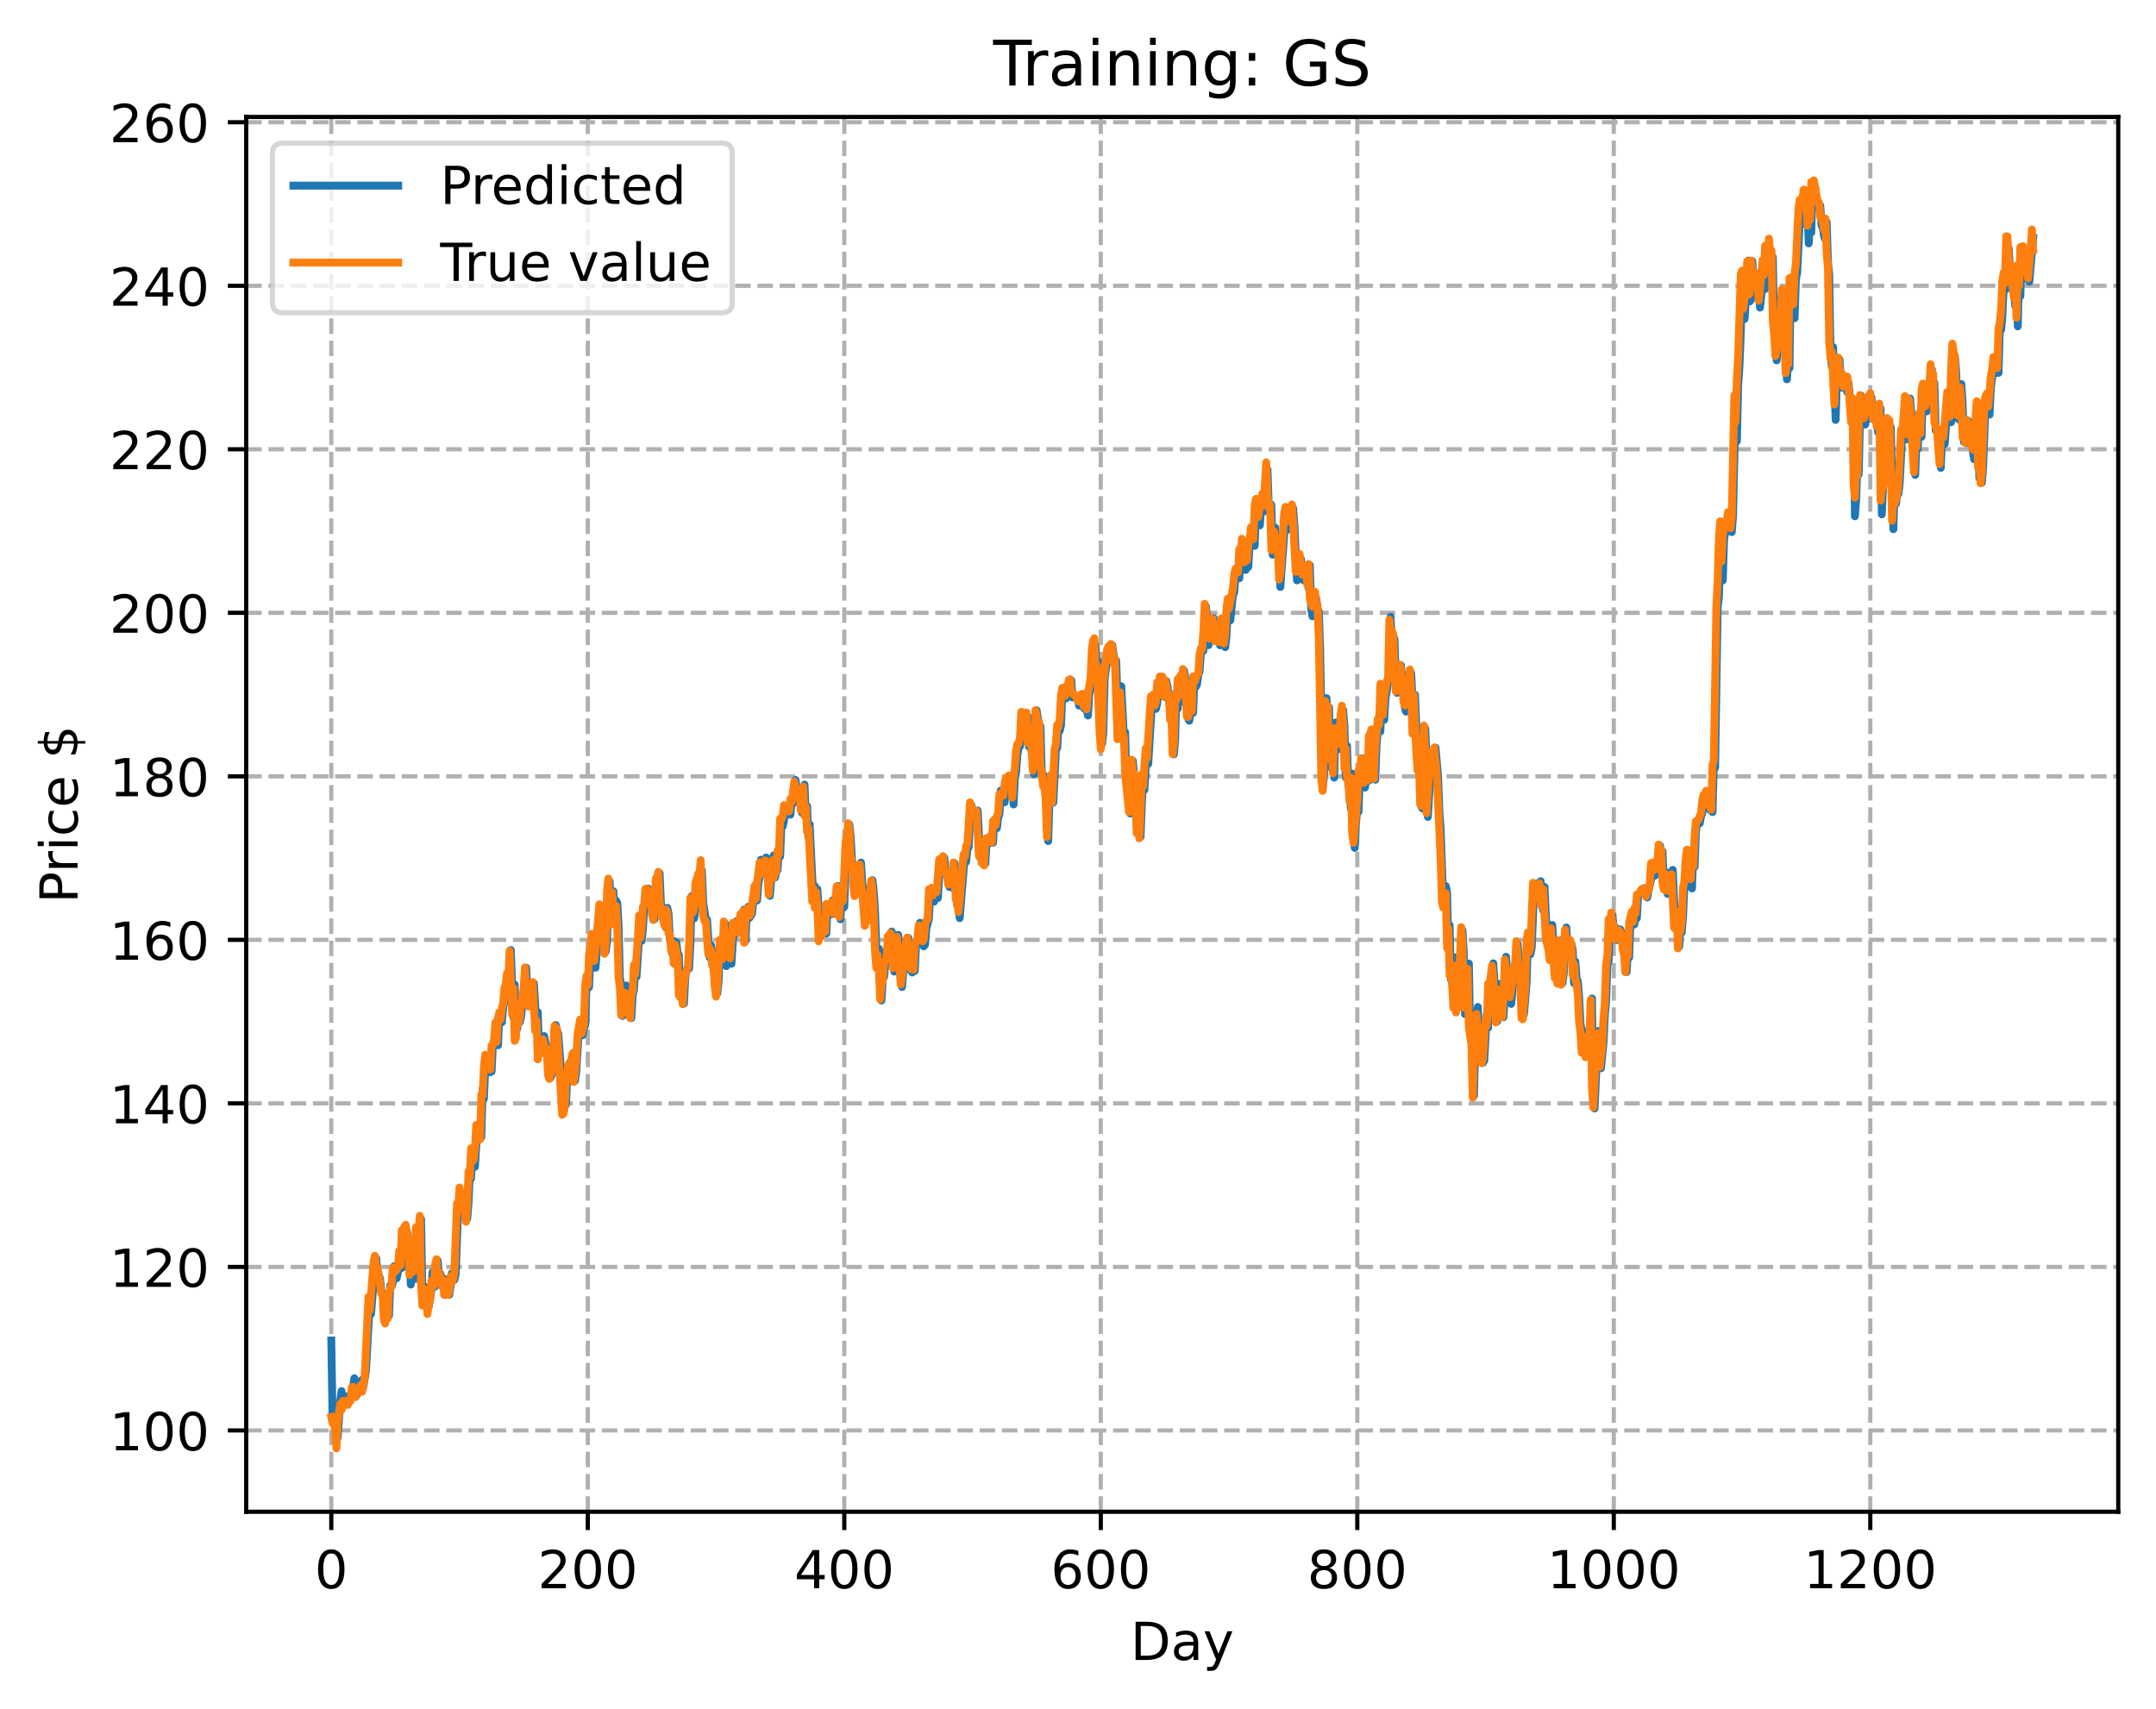 <?xml version="1.0" encoding="utf-8" standalone="no"?>
<!DOCTYPE svg PUBLIC "-//W3C//DTD SVG 1.1//EN"
  "http://www.w3.org/Graphics/SVG/1.1/DTD/svg11.dtd">
<!-- Created with matplotlib (https://matplotlib.org/) -->
<svg height="325.986pt" version="1.1" viewBox="0 0 411.286 325.986" width="411.286pt" xmlns="http://www.w3.org/2000/svg" xmlns:xlink="http://www.w3.org/1999/xlink">
 <defs>
  <style type="text/css">
*{stroke-linecap:butt;stroke-linejoin:round;}
  </style>
 </defs>
 <g id="figure_1">
  <g id="patch_1">
   <path d="M 0 325.986 
L 411.286 325.986 
L 411.286 0 
L 0 0 
z
" style="fill:#ffffff;"/>
  </g>
  <g id="axes_1">
   <g id="patch_2">
    <path d="M 46.966 288.43 
L 404.086 288.43 
L 404.086 22.318 
L 46.966 22.318 
z
" style="fill:#ffffff;"/>
   </g>
   <g id="matplotlib.axis_1">
    <g id="xtick_1">
     <g id="line2d_1">
      <path clip-path="url(#pf76fbe4456)" d="M 63.198 288.43 
L 63.198 22.318 
" style="fill:none;stroke:#b0b0b0;stroke-dasharray:2.96,1.28;stroke-dashoffset:0;stroke-width:0.8;"/>
     </g>
     <g id="line2d_2">
      <defs>
       <path d="M 0 0 
L 0 3.5 
" id="mc7b1f0d301" style="stroke:#000000;stroke-width:0.8;"/>
      </defs>
      <g>
       <use style="stroke:#000000;stroke-width:0.8;" x="63.198" xlink:href="#mc7b1f0d301" y="288.43"/>
      </g>
     </g>
     <g id="text_1">
      <!-- 0 -->
      <defs>
       <path d="M 31.781 66.406 
Q 24.172 66.406 20.328 58.906 
Q 16.5 51.422 16.5 36.375 
Q 16.5 21.391 20.328 13.891 
Q 24.172 6.391 31.781 6.391 
Q 39.453 6.391 43.281 13.891 
Q 47.125 21.391 47.125 36.375 
Q 47.125 51.422 43.281 58.906 
Q 39.453 66.406 31.781 66.406 
z
M 31.781 74.219 
Q 44.047 74.219 50.516 64.516 
Q 56.984 54.828 56.984 36.375 
Q 56.984 17.969 50.516 8.266 
Q 44.047 -1.422 31.781 -1.422 
Q 19.531 -1.422 13.062 8.266 
Q 6.594 17.969 6.594 36.375 
Q 6.594 54.828 13.062 64.516 
Q 19.531 74.219 31.781 74.219 
z
" id="DejaVuSans-48"/>
      </defs>
      <g transform="translate(60.017 303.029)scale(0.1 -0.1)">
       <use xlink:href="#DejaVuSans-48"/>
      </g>
     </g>
    </g>
    <g id="xtick_2">
     <g id="line2d_3">
      <path clip-path="url(#pf76fbe4456)" d="M 112.129 288.43 
L 112.129 22.318 
" style="fill:none;stroke:#b0b0b0;stroke-dasharray:2.96,1.28;stroke-dashoffset:0;stroke-width:0.8;"/>
     </g>
     <g id="line2d_4">
      <g>
       <use style="stroke:#000000;stroke-width:0.8;" x="112.129" xlink:href="#mc7b1f0d301" y="288.43"/>
      </g>
     </g>
     <g id="text_2">
      <!-- 200 -->
      <defs>
       <path d="M 19.188 8.297 
L 53.609 8.297 
L 53.609 0 
L 7.328 0 
L 7.328 8.297 
Q 12.938 14.109 22.625 23.891 
Q 32.328 33.688 34.812 36.531 
Q 39.547 41.844 41.422 45.531 
Q 43.312 49.219 43.312 52.781 
Q 43.312 58.594 39.234 62.25 
Q 35.156 65.922 28.609 65.922 
Q 23.969 65.922 18.812 64.312 
Q 13.672 62.703 7.812 59.422 
L 7.812 69.391 
Q 13.766 71.781 18.938 73 
Q 24.125 74.219 28.422 74.219 
Q 39.75 74.219 46.484 68.547 
Q 53.219 62.891 53.219 53.422 
Q 53.219 48.922 51.531 44.891 
Q 49.859 40.875 45.406 35.406 
Q 44.188 33.984 37.641 27.219 
Q 31.109 20.453 19.188 8.297 
z
" id="DejaVuSans-50"/>
      </defs>
      <g transform="translate(102.585 303.029)scale(0.1 -0.1)">
       <use xlink:href="#DejaVuSans-50"/>
       <use x="63.623" xlink:href="#DejaVuSans-48"/>
       <use x="127.246" xlink:href="#DejaVuSans-48"/>
      </g>
     </g>
    </g>
    <g id="xtick_3">
     <g id="line2d_5">
      <path clip-path="url(#pf76fbe4456)" d="M 161.06 288.43 
L 161.06 22.318 
" style="fill:none;stroke:#b0b0b0;stroke-dasharray:2.96,1.28;stroke-dashoffset:0;stroke-width:0.8;"/>
     </g>
     <g id="line2d_6">
      <g>
       <use style="stroke:#000000;stroke-width:0.8;" x="161.06" xlink:href="#mc7b1f0d301" y="288.43"/>
      </g>
     </g>
     <g id="text_3">
      <!-- 400 -->
      <defs>
       <path d="M 37.797 64.312 
L 12.891 25.391 
L 37.797 25.391 
z
M 35.203 72.906 
L 47.609 72.906 
L 47.609 25.391 
L 58.016 25.391 
L 58.016 17.188 
L 47.609 17.188 
L 47.609 0 
L 37.797 0 
L 37.797 17.188 
L 4.891 17.188 
L 4.891 26.703 
z
" id="DejaVuSans-52"/>
      </defs>
      <g transform="translate(151.516 303.029)scale(0.1 -0.1)">
       <use xlink:href="#DejaVuSans-52"/>
       <use x="63.623" xlink:href="#DejaVuSans-48"/>
       <use x="127.246" xlink:href="#DejaVuSans-48"/>
      </g>
     </g>
    </g>
    <g id="xtick_4">
     <g id="line2d_7">
      <path clip-path="url(#pf76fbe4456)" d="M 209.99 288.43 
L 209.99 22.318 
" style="fill:none;stroke:#b0b0b0;stroke-dasharray:2.96,1.28;stroke-dashoffset:0;stroke-width:0.8;"/>
     </g>
     <g id="line2d_8">
      <g>
       <use style="stroke:#000000;stroke-width:0.8;" x="209.99" xlink:href="#mc7b1f0d301" y="288.43"/>
      </g>
     </g>
     <g id="text_4">
      <!-- 600 -->
      <defs>
       <path d="M 33.016 40.375 
Q 26.375 40.375 22.484 35.828 
Q 18.609 31.297 18.609 23.391 
Q 18.609 15.531 22.484 10.953 
Q 26.375 6.391 33.016 6.391 
Q 39.656 6.391 43.531 10.953 
Q 47.406 15.531 47.406 23.391 
Q 47.406 31.297 43.531 35.828 
Q 39.656 40.375 33.016 40.375 
z
M 52.594 71.297 
L 52.594 62.312 
Q 48.875 64.062 45.094 64.984 
Q 41.312 65.922 37.594 65.922 
Q 27.828 65.922 22.672 59.328 
Q 17.531 52.734 16.797 39.406 
Q 19.672 43.656 24.016 45.922 
Q 28.375 48.188 33.594 48.188 
Q 44.578 48.188 50.953 41.516 
Q 57.328 34.859 57.328 23.391 
Q 57.328 12.156 50.688 5.359 
Q 44.047 -1.422 33.016 -1.422 
Q 20.359 -1.422 13.672 8.266 
Q 6.984 17.969 6.984 36.375 
Q 6.984 53.656 15.188 63.938 
Q 23.391 74.219 37.203 74.219 
Q 40.922 74.219 44.703 73.484 
Q 48.484 72.75 52.594 71.297 
z
" id="DejaVuSans-54"/>
      </defs>
      <g transform="translate(200.446 303.029)scale(0.1 -0.1)">
       <use xlink:href="#DejaVuSans-54"/>
       <use x="63.623" xlink:href="#DejaVuSans-48"/>
       <use x="127.246" xlink:href="#DejaVuSans-48"/>
      </g>
     </g>
    </g>
    <g id="xtick_5">
     <g id="line2d_9">
      <path clip-path="url(#pf76fbe4456)" d="M 258.921 288.43 
L 258.921 22.318 
" style="fill:none;stroke:#b0b0b0;stroke-dasharray:2.96,1.28;stroke-dashoffset:0;stroke-width:0.8;"/>
     </g>
     <g id="line2d_10">
      <g>
       <use style="stroke:#000000;stroke-width:0.8;" x="258.921" xlink:href="#mc7b1f0d301" y="288.43"/>
      </g>
     </g>
     <g id="text_5">
      <!-- 800 -->
      <defs>
       <path d="M 31.781 34.625 
Q 24.75 34.625 20.719 30.859 
Q 16.703 27.094 16.703 20.516 
Q 16.703 13.922 20.719 10.156 
Q 24.75 6.391 31.781 6.391 
Q 38.812 6.391 42.859 10.172 
Q 46.922 13.969 46.922 20.516 
Q 46.922 27.094 42.891 30.859 
Q 38.875 34.625 31.781 34.625 
z
M 21.922 38.812 
Q 15.578 40.375 12.031 44.719 
Q 8.5 49.078 8.5 55.328 
Q 8.5 64.062 14.719 69.141 
Q 20.953 74.219 31.781 74.219 
Q 42.672 74.219 48.875 69.141 
Q 55.078 64.062 55.078 55.328 
Q 55.078 49.078 51.531 44.719 
Q 48 40.375 41.703 38.812 
Q 48.828 37.156 52.797 32.312 
Q 56.781 27.484 56.781 20.516 
Q 56.781 9.906 50.312 4.234 
Q 43.844 -1.422 31.781 -1.422 
Q 19.734 -1.422 13.25 4.234 
Q 6.781 9.906 6.781 20.516 
Q 6.781 27.484 10.781 32.312 
Q 14.797 37.156 21.922 38.812 
z
M 18.312 54.391 
Q 18.312 48.734 21.844 45.562 
Q 25.391 42.391 31.781 42.391 
Q 38.141 42.391 41.719 45.562 
Q 45.312 48.734 45.312 54.391 
Q 45.312 60.062 41.719 63.234 
Q 38.141 66.406 31.781 66.406 
Q 25.391 66.406 21.844 63.234 
Q 18.312 60.062 18.312 54.391 
z
" id="DejaVuSans-56"/>
      </defs>
      <g transform="translate(249.377 303.029)scale(0.1 -0.1)">
       <use xlink:href="#DejaVuSans-56"/>
       <use x="63.623" xlink:href="#DejaVuSans-48"/>
       <use x="127.246" xlink:href="#DejaVuSans-48"/>
      </g>
     </g>
    </g>
    <g id="xtick_6">
     <g id="line2d_11">
      <path clip-path="url(#pf76fbe4456)" d="M 307.851 288.43 
L 307.851 22.318 
" style="fill:none;stroke:#b0b0b0;stroke-dasharray:2.96,1.28;stroke-dashoffset:0;stroke-width:0.8;"/>
     </g>
     <g id="line2d_12">
      <g>
       <use style="stroke:#000000;stroke-width:0.8;" x="307.851" xlink:href="#mc7b1f0d301" y="288.43"/>
      </g>
     </g>
     <g id="text_6">
      <!-- 1000 -->
      <defs>
       <path d="M 12.406 8.297 
L 28.516 8.297 
L 28.516 63.922 
L 10.984 60.406 
L 10.984 69.391 
L 28.422 72.906 
L 38.281 72.906 
L 38.281 8.297 
L 54.391 8.297 
L 54.391 0 
L 12.406 0 
z
" id="DejaVuSans-49"/>
      </defs>
      <g transform="translate(295.126 303.029)scale(0.1 -0.1)">
       <use xlink:href="#DejaVuSans-49"/>
       <use x="63.623" xlink:href="#DejaVuSans-48"/>
       <use x="127.246" xlink:href="#DejaVuSans-48"/>
       <use x="190.869" xlink:href="#DejaVuSans-48"/>
      </g>
     </g>
    </g>
    <g id="xtick_7">
     <g id="line2d_13">
      <path clip-path="url(#pf76fbe4456)" d="M 356.782 288.43 
L 356.782 22.318 
" style="fill:none;stroke:#b0b0b0;stroke-dasharray:2.96,1.28;stroke-dashoffset:0;stroke-width:0.8;"/>
     </g>
     <g id="line2d_14">
      <g>
       <use style="stroke:#000000;stroke-width:0.8;" x="356.782" xlink:href="#mc7b1f0d301" y="288.43"/>
      </g>
     </g>
     <g id="text_7">
      <!-- 1200 -->
      <g transform="translate(344.057 303.029)scale(0.1 -0.1)">
       <use xlink:href="#DejaVuSans-49"/>
       <use x="63.623" xlink:href="#DejaVuSans-50"/>
       <use x="127.246" xlink:href="#DejaVuSans-48"/>
       <use x="190.869" xlink:href="#DejaVuSans-48"/>
      </g>
     </g>
    </g>
    <g id="text_8">
     <!-- Day -->
     <defs>
      <path d="M 19.672 64.797 
L 19.672 8.109 
L 31.594 8.109 
Q 46.688 8.109 53.688 14.938 
Q 60.688 21.781 60.688 36.531 
Q 60.688 51.172 53.688 57.984 
Q 46.688 64.797 31.594 64.797 
z
M 9.812 72.906 
L 30.078 72.906 
Q 51.266 72.906 61.172 64.094 
Q 71.094 55.281 71.094 36.531 
Q 71.094 17.672 61.125 8.828 
Q 51.172 0 30.078 0 
L 9.812 0 
z
" id="DejaVuSans-68"/>
      <path d="M 34.281 27.484 
Q 23.391 27.484 19.188 25 
Q 14.984 22.516 14.984 16.5 
Q 14.984 11.719 18.141 8.906 
Q 21.297 6.109 26.703 6.109 
Q 34.188 6.109 38.703 11.406 
Q 43.219 16.703 43.219 25.484 
L 43.219 27.484 
z
M 52.203 31.203 
L 52.203 0 
L 43.219 0 
L 43.219 8.297 
Q 40.141 3.328 35.547 0.953 
Q 30.953 -1.422 24.312 -1.422 
Q 15.922 -1.422 10.953 3.297 
Q 6 8.016 6 15.922 
Q 6 25.141 12.172 29.828 
Q 18.359 34.516 30.609 34.516 
L 43.219 34.516 
L 43.219 35.406 
Q 43.219 41.609 39.141 45 
Q 35.062 48.391 27.688 48.391 
Q 23 48.391 18.547 47.266 
Q 14.109 46.141 10.016 43.891 
L 10.016 52.203 
Q 14.938 54.109 19.578 55.047 
Q 24.219 56 28.609 56 
Q 40.484 56 46.344 49.844 
Q 52.203 43.703 52.203 31.203 
z
" id="DejaVuSans-97"/>
      <path d="M 32.172 -5.078 
Q 28.375 -14.844 24.75 -17.812 
Q 21.141 -20.797 15.094 -20.797 
L 7.906 -20.797 
L 7.906 -13.281 
L 13.188 -13.281 
Q 16.891 -13.281 18.938 -11.516 
Q 21 -9.766 23.484 -3.219 
L 25.094 0.875 
L 2.984 54.688 
L 12.5 54.688 
L 29.594 11.922 
L 46.688 54.688 
L 56.203 54.688 
z
" id="DejaVuSans-121"/>
     </defs>
     <g transform="translate(215.652 316.707)scale(0.1 -0.1)">
      <use xlink:href="#DejaVuSans-68"/>
      <use x="77.002" xlink:href="#DejaVuSans-97"/>
      <use x="138.281" xlink:href="#DejaVuSans-121"/>
     </g>
    </g>
   </g>
   <g id="matplotlib.axis_2">
    <g id="ytick_1">
     <g id="line2d_15">
      <path clip-path="url(#pf76fbe4456)" d="M 46.966 272.918 
L 404.086 272.918 
" style="fill:none;stroke:#b0b0b0;stroke-dasharray:2.96,1.28;stroke-dashoffset:0;stroke-width:0.8;"/>
     </g>
     <g id="line2d_16">
      <defs>
       <path d="M 0 0 
L -3.5 0 
" id="m31df88aab8" style="stroke:#000000;stroke-width:0.8;"/>
      </defs>
      <g>
       <use style="stroke:#000000;stroke-width:0.8;" x="46.966" xlink:href="#m31df88aab8" y="272.918"/>
      </g>
     </g>
     <g id="text_9">
      <!-- 100 -->
      <g transform="translate(20.878 276.717)scale(0.1 -0.1)">
       <use xlink:href="#DejaVuSans-49"/>
       <use x="63.623" xlink:href="#DejaVuSans-48"/>
       <use x="127.246" xlink:href="#DejaVuSans-48"/>
      </g>
     </g>
    </g>
    <g id="ytick_2">
     <g id="line2d_17">
      <path clip-path="url(#pf76fbe4456)" d="M 46.966 241.718 
L 404.086 241.718 
" style="fill:none;stroke:#b0b0b0;stroke-dasharray:2.96,1.28;stroke-dashoffset:0;stroke-width:0.8;"/>
     </g>
     <g id="line2d_18">
      <g>
       <use style="stroke:#000000;stroke-width:0.8;" x="46.966" xlink:href="#m31df88aab8" y="241.718"/>
      </g>
     </g>
     <g id="text_10">
      <!-- 120 -->
      <g transform="translate(20.878 245.518)scale(0.1 -0.1)">
       <use xlink:href="#DejaVuSans-49"/>
       <use x="63.623" xlink:href="#DejaVuSans-50"/>
       <use x="127.246" xlink:href="#DejaVuSans-48"/>
      </g>
     </g>
    </g>
    <g id="ytick_3">
     <g id="line2d_19">
      <path clip-path="url(#pf76fbe4456)" d="M 46.966 210.519 
L 404.086 210.519 
" style="fill:none;stroke:#b0b0b0;stroke-dasharray:2.96,1.28;stroke-dashoffset:0;stroke-width:0.8;"/>
     </g>
     <g id="line2d_20">
      <g>
       <use style="stroke:#000000;stroke-width:0.8;" x="46.966" xlink:href="#m31df88aab8" y="210.519"/>
      </g>
     </g>
     <g id="text_11">
      <!-- 140 -->
      <g transform="translate(20.878 214.318)scale(0.1 -0.1)">
       <use xlink:href="#DejaVuSans-49"/>
       <use x="63.623" xlink:href="#DejaVuSans-52"/>
       <use x="127.246" xlink:href="#DejaVuSans-48"/>
      </g>
     </g>
    </g>
    <g id="ytick_4">
     <g id="line2d_21">
      <path clip-path="url(#pf76fbe4456)" d="M 46.966 179.32 
L 404.086 179.32 
" style="fill:none;stroke:#b0b0b0;stroke-dasharray:2.96,1.28;stroke-dashoffset:0;stroke-width:0.8;"/>
     </g>
     <g id="line2d_22">
      <g>
       <use style="stroke:#000000;stroke-width:0.8;" x="46.966" xlink:href="#m31df88aab8" y="179.32"/>
      </g>
     </g>
     <g id="text_12">
      <!-- 160 -->
      <g transform="translate(20.878 183.119)scale(0.1 -0.1)">
       <use xlink:href="#DejaVuSans-49"/>
       <use x="63.623" xlink:href="#DejaVuSans-54"/>
       <use x="127.246" xlink:href="#DejaVuSans-48"/>
      </g>
     </g>
    </g>
    <g id="ytick_5">
     <g id="line2d_23">
      <path clip-path="url(#pf76fbe4456)" d="M 46.966 148.12 
L 404.086 148.12 
" style="fill:none;stroke:#b0b0b0;stroke-dasharray:2.96,1.28;stroke-dashoffset:0;stroke-width:0.8;"/>
     </g>
     <g id="line2d_24">
      <g>
       <use style="stroke:#000000;stroke-width:0.8;" x="46.966" xlink:href="#m31df88aab8" y="148.12"/>
      </g>
     </g>
     <g id="text_13">
      <!-- 180 -->
      <g transform="translate(20.878 151.919)scale(0.1 -0.1)">
       <use xlink:href="#DejaVuSans-49"/>
       <use x="63.623" xlink:href="#DejaVuSans-56"/>
       <use x="127.246" xlink:href="#DejaVuSans-48"/>
      </g>
     </g>
    </g>
    <g id="ytick_6">
     <g id="line2d_25">
      <path clip-path="url(#pf76fbe4456)" d="M 46.966 116.921 
L 404.086 116.921 
" style="fill:none;stroke:#b0b0b0;stroke-dasharray:2.96,1.28;stroke-dashoffset:0;stroke-width:0.8;"/>
     </g>
     <g id="line2d_26">
      <g>
       <use style="stroke:#000000;stroke-width:0.8;" x="46.966" xlink:href="#m31df88aab8" y="116.921"/>
      </g>
     </g>
     <g id="text_14">
      <!-- 200 -->
      <g transform="translate(20.878 120.72)scale(0.1 -0.1)">
       <use xlink:href="#DejaVuSans-50"/>
       <use x="63.623" xlink:href="#DejaVuSans-48"/>
       <use x="127.246" xlink:href="#DejaVuSans-48"/>
      </g>
     </g>
    </g>
    <g id="ytick_7">
     <g id="line2d_27">
      <path clip-path="url(#pf76fbe4456)" d="M 46.966 85.722 
L 404.086 85.722 
" style="fill:none;stroke:#b0b0b0;stroke-dasharray:2.96,1.28;stroke-dashoffset:0;stroke-width:0.8;"/>
     </g>
     <g id="line2d_28">
      <g>
       <use style="stroke:#000000;stroke-width:0.8;" x="46.966" xlink:href="#m31df88aab8" y="85.722"/>
      </g>
     </g>
     <g id="text_15">
      <!-- 220 -->
      <g transform="translate(20.878 89.521)scale(0.1 -0.1)">
       <use xlink:href="#DejaVuSans-50"/>
       <use x="63.623" xlink:href="#DejaVuSans-50"/>
       <use x="127.246" xlink:href="#DejaVuSans-48"/>
      </g>
     </g>
    </g>
    <g id="ytick_8">
     <g id="line2d_29">
      <path clip-path="url(#pf76fbe4456)" d="M 46.966 54.522 
L 404.086 54.522 
" style="fill:none;stroke:#b0b0b0;stroke-dasharray:2.96,1.28;stroke-dashoffset:0;stroke-width:0.8;"/>
     </g>
     <g id="line2d_30">
      <g>
       <use style="stroke:#000000;stroke-width:0.8;" x="46.966" xlink:href="#m31df88aab8" y="54.522"/>
      </g>
     </g>
     <g id="text_16">
      <!-- 240 -->
      <g transform="translate(20.878 58.321)scale(0.1 -0.1)">
       <use xlink:href="#DejaVuSans-50"/>
       <use x="63.623" xlink:href="#DejaVuSans-52"/>
       <use x="127.246" xlink:href="#DejaVuSans-48"/>
      </g>
     </g>
    </g>
    <g id="ytick_9">
     <g id="line2d_31">
      <path clip-path="url(#pf76fbe4456)" d="M 46.966 23.323 
L 404.086 23.323 
" style="fill:none;stroke:#b0b0b0;stroke-dasharray:2.96,1.28;stroke-dashoffset:0;stroke-width:0.8;"/>
     </g>
     <g id="line2d_32">
      <g>
       <use style="stroke:#000000;stroke-width:0.8;" x="46.966" xlink:href="#m31df88aab8" y="23.323"/>
      </g>
     </g>
     <g id="text_17">
      <!-- 260 -->
      <g transform="translate(20.878 27.122)scale(0.1 -0.1)">
       <use xlink:href="#DejaVuSans-50"/>
       <use x="63.623" xlink:href="#DejaVuSans-54"/>
       <use x="127.246" xlink:href="#DejaVuSans-48"/>
      </g>
     </g>
    </g>
    <g id="text_18">
     <!-- Price $ -->
     <defs>
      <path d="M 19.672 64.797 
L 19.672 37.406 
L 32.078 37.406 
Q 38.969 37.406 42.719 40.969 
Q 46.484 44.531 46.484 51.125 
Q 46.484 57.672 42.719 61.234 
Q 38.969 64.797 32.078 64.797 
z
M 9.812 72.906 
L 32.078 72.906 
Q 44.344 72.906 50.609 67.359 
Q 56.891 61.812 56.891 51.125 
Q 56.891 40.328 50.609 34.812 
Q 44.344 29.297 32.078 29.297 
L 19.672 29.297 
L 19.672 0 
L 9.812 0 
z
" id="DejaVuSans-80"/>
      <path d="M 41.109 46.297 
Q 39.594 47.172 37.812 47.578 
Q 36.031 48 33.891 48 
Q 26.266 48 22.188 43.047 
Q 18.109 38.094 18.109 28.812 
L 18.109 0 
L 9.078 0 
L 9.078 54.688 
L 18.109 54.688 
L 18.109 46.188 
Q 20.953 51.172 25.484 53.578 
Q 30.031 56 36.531 56 
Q 37.453 56 38.578 55.875 
Q 39.703 55.766 41.062 55.516 
z
" id="DejaVuSans-114"/>
      <path d="M 9.422 54.688 
L 18.406 54.688 
L 18.406 0 
L 9.422 0 
z
M 9.422 75.984 
L 18.406 75.984 
L 18.406 64.594 
L 9.422 64.594 
z
" id="DejaVuSans-105"/>
      <path d="M 48.781 52.594 
L 48.781 44.188 
Q 44.969 46.297 41.141 47.344 
Q 37.312 48.391 33.406 48.391 
Q 24.656 48.391 19.812 42.844 
Q 14.984 37.312 14.984 27.297 
Q 14.984 17.281 19.812 11.734 
Q 24.656 6.203 33.406 6.203 
Q 37.312 6.203 41.141 7.25 
Q 44.969 8.297 48.781 10.406 
L 48.781 2.094 
Q 45.016 0.344 40.984 -0.531 
Q 36.969 -1.422 32.422 -1.422 
Q 20.062 -1.422 12.781 6.344 
Q 5.516 14.109 5.516 27.297 
Q 5.516 40.672 12.859 48.328 
Q 20.219 56 33.016 56 
Q 37.156 56 41.109 55.141 
Q 45.062 54.297 48.781 52.594 
z
" id="DejaVuSans-99"/>
      <path d="M 56.203 29.594 
L 56.203 25.203 
L 14.891 25.203 
Q 15.484 15.922 20.484 11.062 
Q 25.484 6.203 34.422 6.203 
Q 39.594 6.203 44.453 7.469 
Q 49.312 8.734 54.109 11.281 
L 54.109 2.781 
Q 49.266 0.734 44.188 -0.344 
Q 39.109 -1.422 33.891 -1.422 
Q 20.797 -1.422 13.156 6.188 
Q 5.516 13.812 5.516 26.812 
Q 5.516 40.234 12.766 48.109 
Q 20.016 56 32.328 56 
Q 43.359 56 49.781 48.891 
Q 56.203 41.797 56.203 29.594 
z
M 47.219 32.234 
Q 47.125 39.594 43.094 43.984 
Q 39.062 48.391 32.422 48.391 
Q 24.906 48.391 20.391 44.141 
Q 15.875 39.891 15.188 32.172 
z
" id="DejaVuSans-101"/>
      <path id="DejaVuSans-32"/>
      <path d="M 33.797 -14.703 
L 28.906 -14.703 
L 28.859 0 
Q 23.734 0.094 18.609 1.188 
Q 13.484 2.297 8.297 4.5 
L 8.297 13.281 
Q 13.281 10.156 18.375 8.562 
Q 23.484 6.984 28.906 6.938 
L 28.906 29.203 
Q 18.109 30.953 13.203 35.156 
Q 8.297 39.359 8.297 46.688 
Q 8.297 54.641 13.625 59.219 
Q 18.953 63.812 28.906 64.5 
L 28.906 75.984 
L 33.797 75.984 
L 33.797 64.656 
Q 38.328 64.453 42.578 63.688 
Q 46.828 62.938 50.875 61.625 
L 50.875 53.078 
Q 46.828 55.125 42.547 56.25 
Q 38.281 57.375 33.797 57.562 
L 33.797 36.719 
Q 44.875 35.016 50.094 30.609 
Q 55.328 26.219 55.328 18.609 
Q 55.328 10.359 49.781 5.594 
Q 44.234 0.828 33.797 0.094 
z
M 28.906 37.594 
L 28.906 57.625 
Q 23.25 56.984 20.266 54.391 
Q 17.281 51.812 17.281 47.516 
Q 17.281 43.312 20.031 40.969 
Q 22.797 38.625 28.906 37.594 
z
M 33.797 28.219 
L 33.797 7.078 
Q 39.984 7.906 43.141 10.594 
Q 46.297 13.281 46.297 17.672 
Q 46.297 21.969 43.281 24.5 
Q 40.281 27.047 33.797 28.219 
z
" id="DejaVuSans-36"/>
     </defs>
     <g transform="translate(14.798 172.342)rotate(-90)scale(0.1 -0.1)">
      <use xlink:href="#DejaVuSans-80"/>
      <use x="58.553" xlink:href="#DejaVuSans-114"/>
      <use x="99.666" xlink:href="#DejaVuSans-105"/>
      <use x="127.449" xlink:href="#DejaVuSans-99"/>
      <use x="182.43" xlink:href="#DejaVuSans-101"/>
      <use x="243.953" xlink:href="#DejaVuSans-32"/>
      <use x="275.74" xlink:href="#DejaVuSans-36"/>
     </g>
    </g>
   </g>
   <g id="line2d_33">
    <path clip-path="url(#pf76fbe4456)" d="M 63.198 255.762 
L 63.443 270.743 
L 63.688 269.662 
L 63.932 271.629 
L 64.177 270.193 
L 64.422 274.279 
L 64.911 267.261 
L 65.156 265.403 
L 65.4 268.402 
L 65.645 266.938 
L 65.89 267.147 
L 66.134 266.856 
L 66.379 266.36 
L 66.623 267.179 
L 66.868 266.256 
L 67.113 266.182 
L 67.602 262.965 
L 67.847 264.144 
L 68.091 266.167 
L 68.336 264.833 
L 68.581 264.42 
L 68.825 264.944 
L 69.07 263.273 
L 69.315 264.575 
L 69.804 261.632 
L 70.538 248.664 
L 70.783 250.698 
L 71.517 241.454 
L 71.761 240.067 
L 72.006 242.684 
L 72.495 243.962 
L 72.74 246.299 
L 73.229 247.576 
L 73.474 250.313 
L 73.718 250.311 
L 73.963 248.003 
L 74.208 251.057 
L 74.452 245.217 
L 74.697 245.449 
L 74.942 244.766 
L 75.186 241.59 
L 75.431 243.435 
L 75.676 243.887 
L 75.92 242.722 
L 76.41 238.59 
L 76.654 241.929 
L 76.899 236.233 
L 77.144 237.536 
L 77.388 235.156 
L 77.633 234.913 
L 78.122 239.802 
L 78.367 245.095 
L 78.611 239.967 
L 78.856 242.699 
L 79.101 244.041 
L 79.59 234.146 
L 79.835 237.161 
L 80.079 236.35 
L 80.324 232.625 
L 80.569 246.18 
L 80.813 248.546 
L 81.058 246.417 
L 81.303 245.601 
L 81.792 249.262 
L 82.281 246.194 
L 82.526 242.697 
L 83.015 245.448 
L 83.26 241.01 
L 83.505 240.552 
L 83.749 243.512 
L 83.994 243.004 
L 84.239 243.795 
L 84.483 245.595 
L 84.728 244.023 
L 84.972 247.07 
L 85.217 244.995 
L 85.706 247.032 
L 85.951 245.416 
L 86.196 242.936 
L 86.685 244.167 
L 86.93 243.034 
L 87.419 230.268 
L 87.664 230.48 
L 87.908 229.052 
L 88.153 230.596 
L 88.398 230.563 
L 88.642 230.259 
L 88.887 231.158 
L 89.132 232.507 
L 89.376 229.572 
L 89.621 223.677 
L 89.866 224.857 
L 90.11 219.957 
L 90.355 220.979 
L 90.599 222.625 
L 91.089 214.979 
L 91.578 216.996 
L 91.823 216.944 
L 92.067 207.761 
L 92.312 209.664 
L 92.557 204.072 
L 92.801 202.087 
L 93.046 203.506 
L 93.291 203.34 
L 93.535 204.569 
L 93.78 204.441 
L 94.025 199.317 
L 94.269 199.363 
L 94.514 198.58 
L 94.759 194.938 
L 95.003 199.434 
L 95.248 193.903 
L 95.493 193.301 
L 95.737 195.041 
L 95.982 192.277 
L 96.227 191.087 
L 96.471 188.245 
L 96.716 187.935 
L 96.96 185.659 
L 97.205 187.248 
L 97.45 181.26 
L 97.939 194.072 
L 98.184 187.857 
L 98.428 196.844 
L 98.673 196.198 
L 98.918 191.253 
L 99.162 195.044 
L 99.407 193.978 
L 99.896 189.382 
L 100.141 188.154 
L 100.386 184.628 
L 100.63 190.44 
L 100.875 189.243 
L 101.12 191.888 
L 101.364 191.4 
L 101.609 188.105 
L 101.854 187.637 
L 102.343 195.987 
L 102.587 193.11 
L 102.832 200.316 
L 103.077 198.665 
L 103.321 200.051 
L 103.566 199.493 
L 103.811 197.68 
L 104.055 199.077 
L 104.3 201.352 
L 104.545 199.7 
L 104.789 205.178 
L 105.034 205.588 
L 105.523 204.434 
L 106.013 195.564 
L 106.257 196.69 
L 106.502 197.221 
L 106.991 203.846 
L 107.236 209.386 
L 107.481 212.161 
L 107.725 210.832 
L 107.97 210.745 
L 108.215 205.385 
L 108.704 202.684 
L 108.948 204.308 
L 109.438 200.863 
L 109.682 206.242 
L 109.927 204.607 
L 110.416 196.578 
L 110.661 196.207 
L 110.906 194.691 
L 111.15 197.52 
L 111.395 196.109 
L 111.64 195.605 
L 111.884 188.045 
L 112.129 186.42 
L 112.374 188.335 
L 112.618 182.587 
L 112.863 181.362 
L 113.108 178.311 
L 113.352 180.218 
L 113.597 184.635 
L 113.842 181.758 
L 114.331 174.479 
L 114.575 172.801 
L 114.82 176.107 
L 115.065 174.499 
L 115.309 179.166 
L 115.554 181.52 
L 115.799 179.662 
L 116.043 169.632 
L 116.288 168.131 
L 116.533 174.776 
L 116.777 176.258 
L 117.022 170.056 
L 117.267 174.67 
L 117.511 171.822 
L 117.756 172.294 
L 118.001 176.594 
L 118.245 186.446 
L 118.49 188.108 
L 118.735 193.839 
L 118.979 188.54 
L 119.224 191.191 
L 119.469 188.014 
L 119.713 192.577 
L 119.958 190.815 
L 120.447 194.237 
L 120.692 189.851 
L 120.936 188.881 
L 121.181 184.598 
L 121.426 186.353 
L 122.16 175.148 
L 122.404 179.499 
L 122.649 177.202 
L 122.894 173.225 
L 123.138 173.097 
L 123.383 170.024 
L 123.628 169.506 
L 123.872 171.579 
L 124.117 170.374 
L 124.362 171.718 
L 124.606 175.15 
L 124.851 175.385 
L 125.34 167.523 
L 125.585 167.966 
L 125.83 166.596 
L 126.074 172.116 
L 126.319 174.465 
L 126.563 173.861 
L 127.053 176.987 
L 127.297 173.214 
L 127.542 174.313 
L 127.787 179.263 
L 128.031 179.511 
L 128.276 182.065 
L 128.521 179.534 
L 128.765 183.978 
L 129.01 179.764 
L 129.255 181.69 
L 129.499 182.172 
L 129.744 189.731 
L 129.989 190.419 
L 130.233 188.486 
L 130.478 191.479 
L 130.723 186.552 
L 130.967 185.228 
L 131.212 184.544 
L 131.457 184.789 
L 131.701 180.143 
L 131.946 170.97 
L 132.435 175.216 
L 132.68 173.197 
L 132.924 167.742 
L 133.169 167.902 
L 133.414 167.16 
L 133.658 167.586 
L 133.903 166.133 
L 134.148 172.255 
L 134.637 175.379 
L 134.882 175.471 
L 135.371 182.693 
L 135.616 180.295 
L 135.86 181.577 
L 136.105 184.349 
L 136.35 184.845 
L 136.594 188.288 
L 136.839 189.51 
L 137.084 187.135 
L 137.328 181.628 
L 137.573 179.275 
L 138.062 183.647 
L 138.307 176.221 
L 138.551 184.327 
L 139.041 179.503 
L 139.285 180.325 
L 139.53 183.887 
L 140.019 176.224 
L 140.264 178.309 
L 140.509 175.758 
L 140.753 176.583 
L 140.998 177.958 
L 141.487 174.33 
L 141.732 177.292 
L 141.977 173.524 
L 142.221 179.465 
L 142.466 173.817 
L 142.711 173.03 
L 142.955 175.14 
L 143.445 174.355 
L 143.934 170.023 
L 144.178 168.797 
L 144.423 171.804 
L 144.668 168.473 
L 144.912 167.439 
L 145.157 164.031 
L 145.402 166.749 
L 145.646 166.517 
L 146.136 163.604 
L 146.38 166.393 
L 146.625 165.375 
L 146.87 170.918 
L 147.114 167.933 
L 147.359 166.909 
L 147.604 163.205 
L 147.848 167.433 
L 148.093 166.274 
L 148.338 165.982 
L 148.582 161.933 
L 148.827 163.388 
L 149.072 157.162 
L 149.316 157.672 
L 149.561 156.518 
L 149.806 154.049 
L 150.05 154.828 
L 150.295 154.098 
L 150.784 155.441 
L 151.029 152.453 
L 151.273 153.32 
L 151.763 148.813 
L 152.007 150.858 
L 152.252 150.706 
L 152.497 152.633 
L 152.741 150.659 
L 152.986 155.073 
L 153.475 149.689 
L 153.72 155.866 
L 153.965 153.812 
L 154.209 159.682 
L 154.454 157.28 
L 154.943 167.305 
L 155.188 171.856 
L 155.433 169.078 
L 155.677 173.26 
L 155.922 169.647 
L 156.166 173.007 
L 156.411 178.793 
L 156.656 175.828 
L 156.9 177.762 
L 157.145 176.385 
L 157.39 176.015 
L 157.634 178.127 
L 157.879 172.687 
L 158.124 174.372 
L 158.368 173.229 
L 158.613 174.436 
L 158.858 171.759 
L 159.102 174.354 
L 159.347 172.205 
L 159.592 171.771 
L 159.836 169.038 
L 160.081 174.14 
L 160.326 175.392 
L 160.57 170.915 
L 160.815 169.176 
L 161.06 173.025 
L 161.304 165.144 
L 161.549 161.604 
L 161.794 160.229 
L 162.038 157.341 
L 162.283 159.646 
L 162.527 164.069 
L 162.772 164.9 
L 163.261 170.601 
L 163.506 167.244 
L 163.751 166.048 
L 163.995 165.721 
L 164.24 164.577 
L 164.485 168.371 
L 164.729 170.408 
L 165.219 175.758 
L 165.463 174.776 
L 165.708 174.873 
L 166.442 167.939 
L 166.687 170.099 
L 166.931 174.072 
L 167.176 181.121 
L 167.421 184.367 
L 167.665 181.014 
L 167.91 184.856 
L 168.154 190.895 
L 168.399 186.734 
L 168.644 186.399 
L 169.133 181.367 
L 169.378 182.578 
L 169.622 178.842 
L 169.867 179.308 
L 170.112 177.731 
L 170.601 185.371 
L 171.09 179.154 
L 171.335 178.362 
L 171.58 180.262 
L 171.824 186.025 
L 172.069 188.323 
L 172.558 182.744 
L 172.803 184.508 
L 173.048 179.79 
L 173.292 178.963 
L 173.537 180.839 
L 173.782 185.223 
L 174.026 185.538 
L 174.271 183.118 
L 174.515 185.25 
L 174.76 179.939 
L 175.005 179.627 
L 175.249 178.939 
L 175.494 176.054 
L 175.739 178.415 
L 175.983 178.885 
L 176.228 180.562 
L 176.473 180.207 
L 176.717 177.15 
L 177.207 175.277 
L 177.451 170.049 
L 177.696 170.826 
L 177.941 169.854 
L 178.185 172.025 
L 178.43 170.338 
L 178.919 171.348 
L 179.164 166.95 
L 179.409 164.655 
L 179.653 165.893 
L 180.142 163.687 
L 180.387 166.775 
L 180.632 166.324 
L 181.121 169.241 
L 181.366 167.604 
L 181.61 169.349 
L 181.855 168.162 
L 182.1 164.69 
L 182.589 172.699 
L 182.834 172.989 
L 183.078 175.183 
L 184.057 163.066 
L 184.302 164.429 
L 184.546 161.997 
L 184.791 161.628 
L 185.036 156.02 
L 185.28 153.574 
L 185.77 155.804 
L 186.014 154.79 
L 186.259 155.513 
L 186.503 154.64 
L 186.993 163.647 
L 187.237 160.592 
L 187.482 164.438 
L 187.727 163.585 
L 187.971 164.745 
L 188.216 160.421 
L 188.461 160.21 
L 188.705 160.929 
L 188.95 160.634 
L 189.195 159.845 
L 189.439 160.785 
L 189.684 156.41 
L 189.929 158.028 
L 190.173 158.011 
L 190.418 156.016 
L 190.663 155.321 
L 190.907 150.844 
L 191.152 151.236 
L 191.641 153.073 
L 191.886 150.251 
L 192.13 149.178 
L 192.375 149.001 
L 192.62 148.042 
L 192.864 149.899 
L 193.109 148.542 
L 193.354 153.482 
L 193.598 148.521 
L 193.843 147.282 
L 194.088 143.914 
L 194.332 142.667 
L 194.577 142.402 
L 194.822 140.786 
L 195.066 135.948 
L 195.311 139.309 
L 195.556 140.579 
L 195.8 140.55 
L 196.045 136.711 
L 196.29 142.459 
L 196.534 140.362 
L 196.779 143.328 
L 197.024 143.28 
L 197.268 147.715 
L 197.513 143.985 
L 197.758 135.524 
L 198.002 137.145 
L 198.247 143.479 
L 198.491 138.609 
L 198.736 147.409 
L 198.981 147.74 
L 199.225 149.176 
L 199.47 149.332 
L 199.959 160.471 
L 200.204 152.263 
L 200.449 151.976 
L 200.693 147.915 
L 200.938 153.121 
L 201.427 143.131 
L 201.672 142.741 
L 201.917 139.081 
L 202.161 139.436 
L 202.406 138.341 
L 202.651 132.394 
L 202.895 131.625 
L 203.14 133.211 
L 203.385 133.244 
L 203.629 131.272 
L 203.874 132.392 
L 204.118 130.228 
L 204.363 129.813 
L 204.608 133.086 
L 204.852 132.504 
L 205.097 132.927 
L 205.342 132.81 
L 205.586 133.196 
L 205.831 134.63 
L 206.076 133.787 
L 206.32 133.385 
L 206.565 132.439 
L 206.81 135.163 
L 207.054 135.251 
L 207.299 135.517 
L 207.544 136.515 
L 207.788 132.414 
L 208.033 131.634 
L 208.278 130.036 
L 208.522 124.015 
L 208.767 122.541 
L 209.012 123.343 
L 209.256 130.817 
L 209.501 126.183 
L 209.746 134.182 
L 210.235 141.917 
L 210.479 139.862 
L 210.724 129.522 
L 210.969 127.551 
L 211.213 126.582 
L 211.703 123.208 
L 211.947 124.018 
L 212.192 123.138 
L 212.681 126.737 
L 212.926 126.037 
L 213.415 140.823 
L 213.905 130.942 
L 214.394 140.621 
L 214.639 139.71 
L 214.883 149.174 
L 215.128 150.582 
L 215.617 155.219 
L 215.862 152.774 
L 216.106 145.173 
L 216.351 147.983 
L 216.596 148.725 
L 217.085 158.495 
L 217.33 153.836 
L 217.574 159.684 
L 218.064 147.832 
L 218.308 150.711 
L 218.798 142.59 
L 219.042 145.73 
L 219.776 133.621 
L 220.021 134.645 
L 220.266 132.588 
L 220.51 135.248 
L 220.755 134.153 
L 221 130.793 
L 221.244 132.922 
L 221.489 129.185 
L 221.734 130.747 
L 221.978 130.105 
L 222.223 132.977 
L 222.467 129.899 
L 222.712 130.884 
L 222.957 133.777 
L 223.201 132.444 
L 223.446 137.154 
L 223.691 135.243 
L 223.935 143.928 
L 224.18 141.004 
L 224.425 132.143 
L 224.669 135.203 
L 224.914 130.008 
L 225.159 133.276 
L 225.403 130.003 
L 225.648 133.853 
L 225.893 127.999 
L 226.382 131.033 
L 226.627 137.014 
L 226.871 137.519 
L 227.116 135.713 
L 227.361 130.523 
L 227.605 136.006 
L 227.85 129.836 
L 228.094 131.065 
L 228.339 130.608 
L 228.584 128.849 
L 228.828 128.149 
L 229.073 124.829 
L 229.318 124.184 
L 229.562 124.164 
L 230.052 115.752 
L 230.296 117.94 
L 230.541 123.096 
L 230.786 119.463 
L 231.03 121.553 
L 231.275 119.01 
L 231.52 117.933 
L 232.009 122.2 
L 232.254 121.237 
L 232.498 119.798 
L 232.743 123.111 
L 233.232 118.015 
L 233.722 123.474 
L 233.966 121.437 
L 234.211 116.078 
L 234.455 115.18 
L 234.7 118.359 
L 235.189 113.518 
L 235.434 113.113 
L 235.679 110.067 
L 235.923 108.877 
L 236.413 110.336 
L 236.657 105.717 
L 236.902 108.845 
L 237.147 103.737 
L 237.391 105.613 
L 237.636 108.733 
L 237.881 105.036 
L 238.125 108.183 
L 238.37 104.03 
L 238.615 103.607 
L 238.859 100.983 
L 239.104 102.195 
L 239.349 104.144 
L 239.593 97.073 
L 239.838 96.158 
L 240.327 100.242 
L 240.572 96.967 
L 240.816 97.657 
L 241.061 95.287 
L 241.306 97.55 
L 241.55 91.576 
L 241.795 89.601 
L 242.04 96.812 
L 242.284 97.609 
L 242.529 96.313 
L 242.774 105.832 
L 243.263 100.677 
L 243.752 105.921 
L 243.997 106.1 
L 244.242 112.002 
L 245.22 98.756 
L 245.465 98.158 
L 245.709 101.049 
L 245.954 98.923 
L 246.199 98.713 
L 246.443 99.986 
L 246.688 96.968 
L 246.933 100.395 
L 247.422 110.735 
L 247.667 107.023 
L 247.911 106.354 
L 248.156 106.609 
L 248.401 109.912 
L 248.645 110.696 
L 249.135 107.936 
L 249.379 109.651 
L 249.624 112.17 
L 249.869 107.831 
L 250.113 116.002 
L 250.358 117.592 
L 250.603 117.166 
L 250.847 114.502 
L 251.092 114.222 
L 251.337 116.092 
L 251.581 116.658 
L 251.826 123.529 
L 252.315 150.623 
L 252.56 148.064 
L 253.049 133.197 
L 253.294 137.309 
L 253.538 134.964 
L 253.783 146.369 
L 254.028 140.74 
L 254.272 139.189 
L 254.517 148.369 
L 254.762 137.871 
L 255.006 137.831 
L 255.251 138.144 
L 255.74 142.956 
L 255.985 136.848 
L 256.23 135.483 
L 256.474 138.548 
L 256.719 148.357 
L 256.964 142.33 
L 257.208 149.908 
L 257.453 149.918 
L 257.697 154.277 
L 257.942 147.595 
L 258.187 158.93 
L 258.431 161.766 
L 258.676 156.902 
L 258.921 154.456 
L 259.165 154.871 
L 259.41 147.612 
L 259.655 148.57 
L 259.899 144.669 
L 260.389 150.265 
L 260.878 146.209 
L 261.123 148.951 
L 261.367 141.378 
L 261.857 139.85 
L 262.101 140.855 
L 262.346 148.774 
L 262.591 142.243 
L 263.08 136.673 
L 263.325 139.551 
L 263.569 131.429 
L 263.814 133.779 
L 264.058 137.326 
L 264.303 133.146 
L 264.548 131.873 
L 264.792 130.011 
L 265.037 129.325 
L 265.282 117.691 
L 265.526 123.1 
L 265.771 121.453 
L 266.016 121.924 
L 266.26 129.439 
L 266.505 132.188 
L 266.75 130.109 
L 266.994 131.982 
L 267.239 126.924 
L 267.728 131.325 
L 267.973 134.936 
L 268.218 135.781 
L 268.707 131.949 
L 268.952 133.578 
L 269.196 128.415 
L 269.441 132.879 
L 269.685 139.9 
L 269.93 132.568 
L 270.419 144.371 
L 270.664 146.789 
L 270.909 143.754 
L 271.153 153.938 
L 271.398 154.277 
L 271.643 143.826 
L 271.887 139.008 
L 272.132 144.358 
L 272.377 155.866 
L 272.866 147.591 
L 273.111 143.509 
L 273.6 147.179 
L 273.845 142.648 
L 274.334 148.142 
L 274.579 154.811 
L 274.823 158.074 
L 275.313 172.032 
L 275.557 171.332 
L 275.802 169.056 
L 276.046 170.214 
L 276.291 180.096 
L 276.536 176.541 
L 276.78 186.893 
L 277.025 182.865 
L 277.27 188.53 
L 277.514 191.069 
L 277.759 182.637 
L 278.004 192.379 
L 278.248 186.706 
L 278.493 187.57 
L 278.738 183.621 
L 278.982 177.449 
L 279.227 181.426 
L 279.472 193.506 
L 279.716 190.969 
L 279.961 183.934 
L 280.206 183.845 
L 280.45 197.11 
L 280.695 198.02 
L 280.94 197.121 
L 281.184 209.046 
L 281.429 198.764 
L 281.918 192.12 
L 282.163 198.113 
L 282.407 200.459 
L 282.652 195.978 
L 282.897 202.779 
L 283.141 202.379 
L 283.631 193.579 
L 283.875 196.079 
L 284.12 187.62 
L 284.365 189.07 
L 284.854 183.791 
L 285.099 187.308 
L 285.343 192.819 
L 285.588 194.918 
L 285.833 192.001 
L 286.077 187.743 
L 286.322 189.631 
L 286.567 192.531 
L 286.811 194.096 
L 287.056 190.429 
L 287.301 182.545 
L 287.79 189.231 
L 288.034 189.048 
L 288.279 191.544 
L 289.013 184.149 
L 289.258 183.765 
L 289.502 180.09 
L 289.992 187.329 
L 290.236 187.271 
L 290.481 194.086 
L 290.726 193.445 
L 291.215 187.599 
L 291.46 179.296 
L 291.704 178.218 
L 291.949 182.065 
L 292.194 180.873 
L 292.683 168.892 
L 292.928 171.107 
L 293.172 168.543 
L 293.417 171.909 
L 293.906 168.126 
L 294.151 172.756 
L 294.395 173.709 
L 294.64 169.218 
L 295.129 179.726 
L 295.374 180.283 
L 295.619 181.3 
L 295.863 182.97 
L 296.108 176.468 
L 296.353 180.108 
L 296.597 182.086 
L 296.842 185.891 
L 297.087 185.405 
L 297.331 187.338 
L 297.576 179.4 
L 297.821 187.511 
L 298.065 187.553 
L 298.31 185.741 
L 298.799 176.962 
L 299.044 180.875 
L 299.289 180.071 
L 299.533 180.231 
L 299.778 180.116 
L 300.022 181.187 
L 300.267 187.586 
L 300.512 183.471 
L 300.756 186.585 
L 301.001 187.341 
L 301.246 190.242 
L 301.49 195.343 
L 301.735 196.542 
L 301.98 200.183 
L 302.469 199.878 
L 302.714 201.226 
L 302.958 196.686 
L 303.203 196.843 
L 303.448 197.635 
L 303.692 190.495 
L 303.937 209.241 
L 304.182 211.49 
L 304.671 200.992 
L 304.916 196.696 
L 305.16 197.36 
L 305.405 203.815 
L 305.894 198.957 
L 306.139 193.815 
L 306.383 191.148 
L 306.628 184.172 
L 306.873 183.326 
L 307.117 175.699 
L 307.362 178.036 
L 307.607 174.555 
L 307.851 177.726 
L 308.096 176.851 
L 308.341 179.362 
L 308.585 178.022 
L 308.83 178.046 
L 309.075 177.32 
L 309.319 177.835 
L 310.053 182.239 
L 310.298 185.463 
L 310.543 181.397 
L 310.787 182.713 
L 311.032 175.75 
L 311.521 173.938 
L 311.766 176.385 
L 312.01 173.231 
L 312.255 175.206 
L 312.5 170.602 
L 312.989 170.357 
L 313.478 169.558 
L 313.723 169.442 
L 313.968 169.584 
L 314.212 171.235 
L 314.946 167.856 
L 315.191 164.822 
L 315.436 165.219 
L 315.68 167.061 
L 315.925 165.023 
L 316.17 164.972 
L 316.414 164.053 
L 316.659 161.326 
L 316.904 166.03 
L 317.148 162.432 
L 317.393 168.977 
L 317.637 169.813 
L 317.882 166.431 
L 318.127 170.552 
L 318.371 168.72 
L 318.861 167.689 
L 319.105 165.97 
L 319.595 177.182 
L 319.839 174.507 
L 320.084 173.725 
L 320.329 180.611 
L 320.573 176.588 
L 320.818 177.884 
L 321.063 174.928 
L 321.307 169.351 
L 321.552 169.302 
L 322.041 162.768 
L 322.286 166.349 
L 322.531 165.282 
L 322.775 169.513 
L 323.02 162.233 
L 323.265 165.4 
L 323.509 158.827 
L 323.754 156.62 
L 324.243 157.081 
L 324.488 155.781 
L 324.732 155.158 
L 325.222 151.714 
L 325.466 153.36 
L 325.711 151.19 
L 325.956 151.968 
L 326.2 154.523 
L 326.445 154.362 
L 326.69 154.942 
L 326.934 145.478 
L 327.179 146.49 
L 327.668 115.818 
L 327.913 113.917 
L 328.158 104.365 
L 328.402 103.133 
L 328.647 110.74 
L 328.892 102.944 
L 329.381 99.766 
L 329.625 99.6 
L 329.87 98.12 
L 330.115 99.461 
L 330.359 101.521 
L 330.604 98.411 
L 331.093 76.725 
L 331.338 84.199 
L 331.583 73.426 
L 331.827 69.9 
L 332.072 63.692 
L 332.317 54.399 
L 332.561 55.338 
L 332.806 60.862 
L 333.54 49.711 
L 333.785 57.512 
L 334.029 57.168 
L 334.274 49.806 
L 334.519 53.904 
L 334.763 55.096 
L 335.008 53.201 
L 335.497 53.091 
L 335.742 58.689 
L 335.986 56.417 
L 336.231 52.956 
L 336.476 51.812 
L 336.72 55.163 
L 336.965 48.291 
L 337.21 52.458 
L 337.454 53.118 
L 337.699 47.583 
L 337.944 51.406 
L 338.188 49.054 
L 338.433 63.277 
L 338.678 64.683 
L 338.922 68.763 
L 339.167 66.669 
L 339.412 66.01 
L 339.656 64.4 
L 340.146 56.314 
L 340.88 72.368 
L 341.124 68.675 
L 341.369 70.238 
L 341.613 52.98 
L 341.858 56.701 
L 342.103 56.914 
L 342.347 60.715 
L 342.592 53.274 
L 342.837 52.012 
L 343.326 42.136 
L 343.571 41.314 
L 343.815 42.763 
L 344.06 41.167 
L 344.305 37.839 
L 344.549 38.475 
L 344.794 39.731 
L 345.039 46.441 
L 345.283 41.426 
L 345.528 44.353 
L 345.773 34.812 
L 346.017 38.918 
L 346.262 35.79 
L 346.507 38.356 
L 346.751 39.592 
L 346.996 39.18 
L 347.24 39.233 
L 347.485 43.006 
L 347.73 43.48 
L 347.974 45.15 
L 348.219 45.701 
L 348.464 42.372 
L 348.708 50.096 
L 348.953 52.439 
L 349.198 67.056 
L 349.442 69.905 
L 349.687 66.225 
L 350.176 80.119 
L 350.421 71.739 
L 350.666 73.424 
L 350.91 68.597 
L 351.155 72.175 
L 351.4 73.984 
L 351.644 72.404 
L 351.889 73.961 
L 352.134 73.272 
L 352.378 74.789 
L 352.623 73.068 
L 353.112 77.907 
L 353.357 80.813 
L 353.601 76.327 
L 353.846 98.501 
L 354.091 95.255 
L 354.335 88.088 
L 354.58 90.533 
L 354.825 79.417 
L 355.069 75.497 
L 355.314 76.775 
L 355.803 81.011 
L 356.048 79.563 
L 356.293 78.883 
L 356.782 76.014 
L 357.027 75.861 
L 357.271 78.859 
L 357.516 80.062 
L 357.761 78.781 
L 358.005 79.754 
L 358.25 82.451 
L 358.495 78.193 
L 358.739 77.926 
L 358.984 98.134 
L 359.228 92.125 
L 359.473 91.518 
L 359.718 90.534 
L 360.207 80.837 
L 360.452 82.185 
L 360.696 81.497 
L 361.186 100.969 
L 361.43 92.926 
L 361.675 96.155 
L 361.92 94.337 
L 362.164 94.215 
L 362.409 92.088 
L 362.898 81.849 
L 363.143 84.01 
L 363.388 79.175 
L 363.632 77.359 
L 363.877 82.282 
L 364.122 83.864 
L 364.366 76.031 
L 364.611 78.773 
L 365.345 90.612 
L 365.589 84.484 
L 365.834 85.653 
L 366.079 80.734 
L 366.323 78.677 
L 366.568 83.335 
L 366.813 74.073 
L 367.057 74.744 
L 367.547 78.495 
L 367.791 77.694 
L 368.036 75.589 
L 368.281 74.791 
L 368.525 70.502 
L 368.77 75.136 
L 369.015 73.057 
L 369.259 82.121 
L 369.749 81.979 
L 370.238 89.275 
L 370.483 82.865 
L 370.727 82.741 
L 370.972 84.731 
L 371.706 75.154 
L 371.95 76.971 
L 372.195 80.56 
L 372.44 71.305 
L 372.684 67.412 
L 372.929 67.981 
L 373.174 71.048 
L 373.418 78.547 
L 373.663 80.039 
L 373.908 73.422 
L 374.152 73.287 
L 374.397 77.13 
L 374.642 84.336 
L 374.886 82.146 
L 375.131 84.563 
L 375.376 80.251 
L 375.62 82.381 
L 375.865 81.15 
L 376.11 82.141 
L 376.354 86.231 
L 376.599 87.633 
L 376.844 82.372 
L 377.088 80.78 
L 377.333 77.268 
L 377.577 91.195 
L 377.822 86.861 
L 378.067 92.088 
L 378.311 89.051 
L 378.801 76.137 
L 379.045 76.726 
L 379.29 75.63 
L 379.535 79.101 
L 379.779 74.04 
L 380.024 72.038 
L 380.269 71.079 
L 380.513 68.562 
L 381.003 71.148 
L 381.247 71.136 
L 381.492 62.518 
L 381.737 62.942 
L 381.981 60.303 
L 382.226 54.886 
L 382.471 53.693 
L 382.715 55.153 
L 382.96 46.691 
L 383.204 47.408 
L 383.449 51.952 
L 383.694 51.489 
L 383.938 52.057 
L 384.428 58.364 
L 384.672 51.6 
L 384.917 62.268 
L 385.162 52.037 
L 385.406 56.517 
L 385.651 48.299 
L 385.896 52.905 
L 386.14 47.614 
L 386.385 53.155 
L 386.63 52.088 
L 387.119 53.743 
L 387.853 45.385 
L 387.853 45.385 
" style="fill:none;stroke:#1f77b4;stroke-linecap:square;stroke-width:1.5;"/>
   </g>
   <g id="line2d_34">
    <path clip-path="url(#pf76fbe4456)" d="M 63.198 270.359 
L 63.443 271.545 
L 63.688 271.514 
L 63.932 272.777 
L 64.177 276.334 
L 64.422 271.389 
L 64.911 267.863 
L 65.156 269.018 
L 65.4 267.302 
L 65.645 268.207 
L 65.89 267.286 
L 66.134 267.832 
L 66.379 268.035 
L 66.623 267.474 
L 66.868 267.302 
L 67.113 264.681 
L 67.357 264.619 
L 67.847 266.553 
L 68.091 265.18 
L 68.336 264.931 
L 68.581 265.071 
L 68.825 264.291 
L 69.07 265.555 
L 69.559 262.918 
L 70.293 247.443 
L 70.538 250.017 
L 71.272 240.673 
L 71.517 239.597 
L 71.761 241.874 
L 72.006 241.906 
L 72.251 243.247 
L 72.74 246.835 
L 72.984 247.022 
L 73.229 251.858 
L 73.474 252.513 
L 73.718 249.159 
L 73.963 251.577 
L 74.208 246.617 
L 74.452 246.008 
L 74.697 244.979 
L 74.942 241.874 
L 75.186 242.795 
L 75.676 242.296 
L 75.92 241.594 
L 76.165 238.614 
L 76.41 241.406 
L 76.654 234.699 
L 76.899 236.695 
L 77.144 234.043 
L 77.388 233.685 
L 77.878 237.397 
L 78.122 243.278 
L 78.367 242.077 
L 78.611 242.155 
L 78.856 242.592 
L 79.345 234.153 
L 79.59 236.649 
L 79.835 235.354 
L 80.079 231.969 
L 80.324 244.87 
L 80.569 249.097 
L 81.058 246.024 
L 81.303 247.225 
L 81.547 250.704 
L 81.792 248.832 
L 82.037 248.208 
L 82.281 244.37 
L 82.526 244.698 
L 82.771 245.306 
L 83.015 241.235 
L 83.26 240.252 
L 83.505 244.199 
L 83.749 242.764 
L 83.994 243.7 
L 84.239 245.166 
L 84.483 244.214 
L 84.728 247.054 
L 84.972 246.196 
L 85.217 246.086 
L 85.462 247.069 
L 85.706 246.383 
L 85.951 243.497 
L 86.196 244.698 
L 86.44 244.058 
L 86.685 242.717 
L 87.174 229.597 
L 87.419 230.409 
L 87.664 226.556 
L 88.153 229.956 
L 88.642 231.313 
L 88.887 233.107 
L 89.132 229.925 
L 89.376 223.529 
L 89.621 224.652 
L 89.866 219.083 
L 90.11 219.473 
L 90.355 221.361 
L 90.599 219.38 
L 90.844 214.622 
L 91.089 214.996 
L 91.333 216.556 
L 91.578 217.398 
L 91.823 208.819 
L 92.067 208.943 
L 92.312 203.577 
L 92.557 201.237 
L 92.801 201.846 
L 93.291 203.562 
L 93.535 204.045 
L 93.78 199.443 
L 94.025 199.365 
L 94.269 198.258 
L 94.514 195.075 
L 94.759 198.788 
L 95.003 194.217 
L 95.248 193.172 
L 95.493 194.514 
L 95.737 192.423 
L 95.982 191.425 
L 96.227 188.508 
L 96.471 187.868 
L 96.716 185.669 
L 96.96 187.135 
L 97.205 181.426 
L 97.694 193.547 
L 97.939 188.539 
L 98.184 198.585 
L 98.428 198.039 
L 98.673 192.345 
L 98.918 195.294 
L 99.162 194.093 
L 99.407 191.519 
L 99.652 190.302 
L 99.896 188.477 
L 100.141 184.592 
L 100.386 190.271 
L 100.63 189.771 
L 100.875 192.033 
L 101.12 191.94 
L 101.364 188.648 
L 101.609 187.369 
L 102.098 196.729 
L 102.343 194.717 
L 102.587 202.126 
L 102.832 200.223 
L 103.077 200.988 
L 103.321 200.317 
L 103.566 198.289 
L 103.811 199.365 
L 104.055 201.097 
L 104.3 200.098 
L 104.545 205.2 
L 104.789 205.855 
L 105.034 204.763 
L 105.279 204.56 
L 105.768 195.762 
L 106.013 196.37 
L 106.257 196.292 
L 107.236 212.703 
L 107.481 212.516 
L 107.725 211.268 
L 107.97 205.933 
L 108.459 203.094 
L 108.704 204.108 
L 109.193 201.05 
L 109.438 206.448 
L 109.682 204.794 
L 109.927 202.142 
L 110.172 197.337 
L 110.661 194.514 
L 110.906 197.197 
L 111.395 195.497 
L 111.64 187.868 
L 111.884 186.168 
L 112.129 187.946 
L 112.374 182.159 
L 112.618 181.036 
L 112.863 178.181 
L 113.352 183.36 
L 113.597 181.316 
L 114.331 172.534 
L 114.575 176.075 
L 114.82 173.766 
L 115.065 176.699 
L 115.309 181.972 
L 115.554 179.819 
L 115.799 169.944 
L 116.043 167.635 
L 116.288 174.156 
L 116.533 176.418 
L 116.777 170.241 
L 117.022 174.765 
L 117.267 172.908 
L 117.511 172.846 
L 117.756 176.886 
L 118.001 186.48 
L 118.245 188.289 
L 118.49 193.703 
L 118.735 190.146 
L 118.979 192.33 
L 119.224 189.444 
L 119.469 192.969 
L 119.713 192.189 
L 120.203 194.249 
L 120.447 189.865 
L 120.692 188.976 
L 120.936 184.093 
L 121.181 185.825 
L 121.67 179.148 
L 121.915 174.64 
L 122.16 178.945 
L 122.404 176.98 
L 122.649 172.986 
L 122.894 172.518 
L 123.138 169.57 
L 123.383 169.554 
L 123.628 171.457 
L 123.872 170.1 
L 124.117 171.114 
L 124.362 174.375 
L 124.606 175.529 
L 124.851 173.033 
L 125.096 167.635 
L 125.34 167.433 
L 125.585 166.341 
L 125.83 171.863 
L 126.074 173.938 
L 126.808 176.683 
L 127.053 173.532 
L 127.297 174.109 
L 127.542 178.15 
L 127.787 178.29 
L 128.031 181.457 
L 128.276 180.006 
L 128.521 183.828 
L 128.765 180.24 
L 129.255 182.596 
L 129.499 189.881 
L 129.744 190.286 
L 129.989 189.257 
L 130.233 191.597 
L 130.478 187.494 
L 130.723 185.965 
L 131.212 184.53 
L 131.457 180.115 
L 131.701 171.301 
L 131.946 171.426 
L 132.191 174.094 
L 132.435 173.08 
L 132.68 168.353 
L 132.924 167.745 
L 133.169 166.746 
L 133.414 167.183 
L 133.658 164.11 
L 133.903 171.13 
L 134.148 174.687 
L 134.392 175.716 
L 134.637 175.747 
L 135.126 182.112 
L 135.371 180.88 
L 135.616 181.394 
L 135.86 184.234 
L 136.105 184.702 
L 136.35 188.289 
L 136.594 190.161 
L 136.839 187.993 
L 137.328 179.32 
L 137.573 180.162 
L 137.818 183.017 
L 138.062 175.81 
L 138.307 181.94 
L 138.551 181.363 
L 138.796 179.678 
L 139.041 180.49 
L 139.285 182.845 
L 139.775 176.059 
L 140.019 177.058 
L 140.264 176.028 
L 140.509 176.122 
L 140.753 177.978 
L 141.243 174.39 
L 141.487 176.278 
L 141.732 173.829 
L 141.977 179.881 
L 142.221 174.375 
L 142.466 173.329 
L 142.711 174.811 
L 142.955 174.733 
L 143.2 174.328 
L 143.934 169.024 
L 144.178 171.52 
L 144.423 168.291 
L 144.912 164.531 
L 145.157 166.777 
L 145.402 166.497 
L 145.891 164.157 
L 146.136 166.762 
L 146.38 165.748 
L 146.625 170.646 
L 146.87 168.072 
L 147.114 167.355 
L 147.359 164.141 
L 147.604 167.464 
L 147.848 166.325 
L 148.093 166.232 
L 148.338 162.238 
L 148.582 162.956 
L 148.827 156.17 
L 149.072 156.279 
L 149.316 155.671 
L 149.561 153.627 
L 149.806 154.111 
L 150.05 153.658 
L 150.295 153.814 
L 150.539 154.781 
L 150.784 152.395 
L 151.029 152.972 
L 151.518 149.103 
L 151.763 150.788 
L 152.007 150.554 
L 152.252 152.176 
L 152.497 150.632 
L 152.741 154.547 
L 152.986 153.424 
L 153.231 150.07 
L 153.475 155.655 
L 153.72 153.923 
L 153.965 158.728 
L 154.209 157.979 
L 154.943 172.003 
L 155.188 169.57 
L 155.433 173.236 
L 155.677 170.209 
L 155.922 172.893 
L 156.166 179.6 
L 156.411 176.574 
L 156.656 178.664 
L 156.9 176.59 
L 157.145 176.309 
L 157.39 177.76 
L 157.634 172.471 
L 157.879 173.86 
L 158.124 172.986 
L 158.368 173.517 
L 158.613 172.066 
L 158.858 174.234 
L 159.102 172.3 
L 159.347 172.3 
L 159.592 169.117 
L 159.836 173.891 
L 160.081 174.952 
L 160.326 170.927 
L 160.57 169.258 
L 160.815 171.925 
L 161.304 160.756 
L 161.549 159.664 
L 161.794 157.074 
L 162.038 158.244 
L 162.283 163.892 
L 162.527 164.157 
L 162.772 168.868 
L 163.017 170.974 
L 163.506 166.7 
L 163.751 166.559 
L 163.995 164.937 
L 164.24 168.478 
L 164.485 170.397 
L 164.974 176.621 
L 165.219 175.747 
L 165.463 175.732 
L 166.197 167.979 
L 166.442 169.819 
L 166.687 174.265 
L 166.931 181.566 
L 167.176 184.686 
L 167.421 182.19 
L 167.665 185.591 
L 167.91 190.676 
L 168.154 187.525 
L 168.399 187.244 
L 168.644 183.656 
L 168.888 183.313 
L 169.133 182.752 
L 169.378 178.602 
L 169.622 178.618 
L 169.867 177.994 
L 170.356 184.717 
L 170.846 179.6 
L 171.09 178.742 
L 171.335 181.067 
L 171.824 187.837 
L 172.069 186.308 
L 172.314 183.376 
L 172.558 183.688 
L 172.803 180.022 
L 173.048 178.883 
L 173.292 180.178 
L 173.537 184.561 
L 173.782 184.889 
L 174.026 182.954 
L 174.271 185.014 
L 174.515 180.334 
L 175.005 179.07 
L 175.249 176.559 
L 175.983 179.616 
L 176.228 179.273 
L 176.473 176.512 
L 176.717 175.591 
L 176.962 175.295 
L 177.207 169.663 
L 177.451 169.96 
L 177.696 169.398 
L 177.941 170.849 
L 178.185 170.022 
L 178.675 170.194 
L 179.164 163.938 
L 179.409 164.141 
L 179.653 163.97 
L 179.898 163.346 
L 180.142 166.481 
L 180.387 166.247 
L 180.632 166.824 
L 180.876 168.743 
L 181.121 167.713 
L 181.366 168.696 
L 181.61 168.571 
L 181.855 164.562 
L 182.1 167.183 
L 182.344 171.66 
L 182.589 172.035 
L 182.834 173.985 
L 183.078 171.832 
L 183.812 162.987 
L 184.057 163.502 
L 184.302 161.427 
L 184.546 161.037 
L 185.036 153.081 
L 185.28 153.955 
L 185.525 155.296 
L 185.77 154.438 
L 186.014 155.078 
L 186.259 154.735 
L 186.748 163.33 
L 186.993 161.084 
L 187.237 164.625 
L 187.482 164.126 
L 187.727 165.124 
L 187.971 160.194 
L 188.216 159.882 
L 188.461 160.085 
L 188.705 160.023 
L 188.95 159.461 
L 189.195 160.756 
L 189.439 156.622 
L 189.684 157.542 
L 189.929 157.433 
L 190.173 155.686 
L 190.418 155.187 
L 190.663 151.443 
L 190.907 151.396 
L 191.397 151.786 
L 191.641 149.509 
L 191.886 148.479 
L 192.13 148.744 
L 192.375 147.995 
L 192.62 148.51 
L 192.864 147.949 
L 193.109 152.176 
L 193.354 148.323 
L 193.598 146.56 
L 193.843 143.175 
L 194.088 141.912 
L 194.332 141.818 
L 194.577 140.601 
L 194.822 135.812 
L 195.066 138.448 
L 195.311 139.868 
L 195.556 140.18 
L 195.8 135.937 
L 196.045 141.74 
L 196.29 140.133 
L 196.534 142.146 
L 196.779 142.551 
L 197.024 147.028 
L 197.268 143.628 
L 197.513 135.531 
L 197.758 136.452 
L 198.002 142.192 
L 198.247 137.762 
L 198.491 146.139 
L 198.736 147.527 
L 198.981 150.039 
L 199.225 150.148 
L 199.47 152.426 
L 199.715 159.695 
L 199.959 152.941 
L 200.204 151.49 
L 200.449 147.839 
L 200.693 153.065 
L 201.183 142.894 
L 201.427 142.021 
L 201.672 138.261 
L 201.917 138.636 
L 202.161 137.247 
L 202.406 132.536 
L 202.651 131.226 
L 203.14 132.77 
L 203.385 130.961 
L 203.629 131.413 
L 203.874 129.713 
L 204.118 129.588 
L 204.363 132.24 
L 204.608 132.146 
L 204.852 132.552 
L 205.097 132.63 
L 205.342 133.082 
L 205.586 133.784 
L 205.831 132.911 
L 206.076 133.16 
L 206.32 132.411 
L 206.565 134.299 
L 206.81 134.829 
L 207.054 135.001 
L 207.299 135.329 
L 207.544 132.224 
L 208.033 129.479 
L 208.278 124.019 
L 208.522 122.194 
L 208.767 121.772 
L 209.012 129.401 
L 209.256 126.998 
L 209.746 139.478 
L 209.99 142.957 
L 210.235 140.274 
L 210.479 130.009 
L 210.969 125.594 
L 211.213 123.941 
L 211.458 123.332 
L 211.703 124.019 
L 211.947 122.864 
L 212.192 123.613 
L 212.437 126.546 
L 212.681 125.641 
L 213.171 141.054 
L 213.66 132.099 
L 214.149 140.211 
L 214.394 140.43 
L 214.639 147.761 
L 215.373 154.937 
L 215.617 152.566 
L 215.862 144.938 
L 216.106 147.356 
L 216.351 147.465 
L 216.84 158.962 
L 217.085 154.376 
L 217.33 159.96 
L 217.574 155.156 
L 217.819 147.746 
L 218.064 150.023 
L 218.553 142.77 
L 218.798 144.657 
L 219.532 132.864 
L 219.776 134.081 
L 220.021 132.489 
L 220.266 134.595 
L 220.51 133.909 
L 220.755 130.165 
L 221 132.037 
L 221.244 129.057 
L 221.489 129.837 
L 221.734 129.089 
L 221.978 132.848 
L 222.223 129.728 
L 222.467 130.539 
L 222.712 133.035 
L 222.957 132.396 
L 223.201 137.341 
L 223.446 135.75 
L 223.691 143.893 
L 223.935 141.6 
L 224.18 132.599 
L 224.425 133.55 
L 224.669 129.557 
L 224.914 131.631 
L 225.159 128.901 
L 225.403 132.567 
L 225.648 127.638 
L 226.137 130.524 
L 226.382 136.654 
L 226.627 136.826 
L 226.871 135.547 
L 227.116 130.929 
L 227.361 135.687 
L 227.605 129.042 
L 227.85 130.103 
L 228.339 128.792 
L 228.584 128.527 
L 228.828 124.892 
L 229.073 123.722 
L 229.318 123.816 
L 229.562 120.478 
L 229.807 115.205 
L 230.052 116.593 
L 230.296 121.055 
L 230.541 119.885 
L 230.786 121.85 
L 231.275 117.997 
L 231.764 122.35 
L 232.254 119.167 
L 232.498 122.506 
L 232.743 120.774 
L 232.988 118.013 
L 233.232 121.148 
L 233.477 122.771 
L 233.722 120.992 
L 233.966 116.141 
L 234.211 114.222 
L 234.455 116.094 
L 235.189 112.288 
L 235.434 109.651 
L 235.679 108.497 
L 235.923 108.996 
L 236.168 109.199 
L 236.413 104.753 
L 236.657 106.968 
L 236.902 102.788 
L 237.147 103.692 
L 237.391 107.265 
L 237.636 104.738 
L 237.881 106.89 
L 238.125 103.989 
L 238.37 103.084 
L 238.615 100.619 
L 239.104 102.85 
L 239.349 96.438 
L 239.593 95.175 
L 239.838 96.548 
L 240.082 98.576 
L 240.327 95.768 
L 240.572 96.75 
L 240.816 94.145 
L 241.061 96.345 
L 241.55 88.217 
L 241.795 94.411 
L 242.04 96.922 
L 242.284 96.376 
L 242.529 104.987 
L 243.018 101.415 
L 243.263 102.569 
L 243.508 104.379 
L 243.752 104.114 
L 243.997 110.587 
L 244.242 109.417 
L 244.976 97.952 
L 245.22 96.704 
L 245.465 99.48 
L 245.709 97.484 
L 245.954 97.593 
L 246.199 98.981 
L 246.443 96.251 
L 246.688 99.683 
L 247.177 109.09 
L 247.422 107.187 
L 247.911 105.689 
L 248.156 109.012 
L 248.401 109.605 
L 248.89 108.029 
L 249.135 108.981 
L 249.379 111.555 
L 249.624 107.608 
L 249.869 114.269 
L 250.358 115.767 
L 250.603 113.77 
L 250.847 112.912 
L 251.092 115.08 
L 251.337 115.439 
L 251.581 121.991 
L 252.07 148.963 
L 252.315 150.897 
L 252.804 133.753 
L 253.049 136.031 
L 253.294 134.705 
L 253.538 144.813 
L 253.783 141.085 
L 254.028 140.227 
L 254.272 147.527 
L 254.517 138.948 
L 254.762 139.26 
L 255.006 138.901 
L 255.251 139.899 
L 255.496 141.974 
L 255.74 136.499 
L 255.985 134.642 
L 256.23 138.058 
L 256.474 146.654 
L 256.719 142.894 
L 256.964 148.557 
L 257.208 149.041 
L 257.453 152.941 
L 257.697 148.385 
L 257.942 159.009 
L 258.187 160.818 
L 258.921 152.785 
L 259.165 147.028 
L 259.41 147.621 
L 259.655 144.642 
L 259.899 146.451 
L 260.144 149.384 
L 260.633 146.607 
L 260.878 148.885 
L 261.123 140.383 
L 261.367 140.04 
L 261.612 139.166 
L 261.857 139.525 
L 262.101 148.588 
L 262.346 142.567 
L 262.835 137.185 
L 263.08 138.277 
L 263.325 130.461 
L 263.569 132.692 
L 263.814 136.421 
L 264.058 133.02 
L 264.548 129.947 
L 264.792 129.369 
L 265.037 118.216 
L 265.282 121.975 
L 265.526 120.337 
L 265.771 120.992 
L 266.016 128.199 
L 266.26 131.912 
L 266.505 129.151 
L 266.75 131.631 
L 266.994 126.811 
L 267.239 127.794 
L 267.484 130.227 
L 267.728 133.784 
L 267.973 134.595 
L 268.218 133.847 
L 268.462 131.787 
L 268.707 132.489 
L 268.952 127.731 
L 269.196 132.115 
L 269.441 140.008 
L 269.685 132.536 
L 270.175 143.565 
L 270.419 147.013 
L 270.664 144.829 
L 270.909 153.487 
L 271.153 153.736 
L 271.643 138.433 
L 271.887 144.049 
L 272.132 155.156 
L 272.866 143.518 
L 273.111 144.267 
L 273.355 145.593 
L 273.6 142.614 
L 274.089 147.761 
L 274.823 163.97 
L 275.068 172.113 
L 275.313 173.173 
L 275.557 170.381 
L 275.802 170.412 
L 276.046 180.895 
L 276.291 177.151 
L 276.536 186.168 
L 276.78 184.28 
L 277.27 192.345 
L 277.514 184.218 
L 277.759 193.172 
L 278.004 187.977 
L 278.248 189.116 
L 278.738 176.886 
L 278.982 179.866 
L 279.227 192.267 
L 279.472 190.739 
L 279.716 184.795 
L 279.961 184.826 
L 280.206 196.089 
L 280.695 199.24 
L 280.94 209.443 
L 281.184 200.956 
L 281.673 193.453 
L 281.918 198.46 
L 282.163 199.74 
L 282.407 196.807 
L 282.652 202.86 
L 282.897 201.846 
L 283.386 194.529 
L 283.631 195.653 
L 283.875 187.665 
L 284.12 188.367 
L 284.609 184.249 
L 284.854 186.574 
L 285.099 192.423 
L 285.343 195.06 
L 285.588 193.328 
L 285.833 188.773 
L 286.077 189.475 
L 286.567 194.077 
L 286.811 190.38 
L 287.056 183.064 
L 287.301 185.107 
L 287.545 188.367 
L 287.79 188.555 
L 288.034 190.239 
L 288.524 187.073 
L 288.768 184.78 
L 289.013 184.031 
L 289.258 179.6 
L 289.747 186.574 
L 289.992 186.823 
L 290.236 194.28 
L 290.481 194.483 
L 290.97 188.196 
L 291.215 179.554 
L 291.46 177.9 
L 291.704 181.628 
L 291.949 180.848 
L 292.438 168.431 
L 292.683 171.021 
L 292.928 168.79 
L 293.172 171.379 
L 293.661 168.525 
L 293.906 172.627 
L 294.151 172.908 
L 294.395 169.679 
L 294.885 179.21 
L 295.374 181.114 
L 295.619 183.204 
L 295.863 177.104 
L 296.597 186.589 
L 296.842 186.527 
L 297.087 187.665 
L 297.331 179.413 
L 297.576 187.587 
L 297.821 187.884 
L 298.065 186.418 
L 298.31 183.079 
L 298.555 177.37 
L 298.799 180.536 
L 299.044 180.053 
L 299.289 180.131 
L 299.533 179.366 
L 299.778 180.443 
L 300.022 186.074 
L 300.267 183.906 
L 300.512 186.854 
L 300.756 187.681 
L 301.001 189.974 
L 301.246 195.091 
L 301.49 197.056 
L 301.735 200.863 
L 301.98 200.91 
L 302.224 200.176 
L 302.469 201.721 
L 302.714 198.429 
L 302.958 197.493 
L 303.203 197.821 
L 303.448 190.77 
L 303.692 207.617 
L 303.937 211.283 
L 304.671 197.134 
L 304.916 197.649 
L 305.16 203.577 
L 305.649 199.599 
L 305.894 194.327 
L 306.139 191.503 
L 306.383 184.124 
L 306.628 182.564 
L 306.873 175.357 
L 307.117 176.761 
L 307.362 174.125 
L 307.607 177.12 
L 307.851 176.559 
L 308.096 179.242 
L 308.341 178.68 
L 308.585 178.524 
L 308.83 177.51 
L 309.075 177.775 
L 309.319 178.493 
L 309.564 181.176 
L 309.809 182.159 
L 310.053 185.466 
L 310.298 181.909 
L 310.543 182.362 
L 310.787 176.059 
L 311.277 173.953 
L 311.521 175.903 
L 311.766 173.298 
L 312.01 174.25 
L 312.255 170.662 
L 312.744 170.475 
L 312.989 169.866 
L 313.234 169.601 
L 313.478 169.554 
L 313.723 169.835 
L 313.968 171.052 
L 314.212 170.116 
L 314.457 170.007 
L 314.702 168.603 
L 314.946 164.703 
L 315.191 164.562 
L 315.436 166.044 
L 315.68 164.999 
L 315.925 164.765 
L 316.17 164.235 
L 316.414 161.13 
L 316.659 165.951 
L 316.904 162.066 
L 317.148 168.4 
L 317.393 169.71 
L 317.637 166.715 
L 317.882 169.96 
L 318.371 169.227 
L 318.616 168.353 
L 318.861 166.809 
L 319.35 177.011 
L 319.595 174.811 
L 319.839 173.938 
L 320.084 180.958 
L 320.329 177.338 
L 320.573 177.65 
L 320.818 175.779 
L 321.063 169.336 
L 321.307 168.166 
L 321.552 163.985 
L 321.797 162.098 
L 322.041 165.218 
L 322.286 164.812 
L 322.531 167.745 
L 322.775 162.909 
L 323.02 165.28 
L 323.265 159.617 
L 323.509 156.684 
L 323.754 156.684 
L 323.998 156.435 
L 324.488 155.062 
L 324.732 152.691 
L 324.977 151.63 
L 325.222 152.582 
L 325.466 150.866 
L 325.711 151.147 
L 325.956 153.455 
L 326.445 154.485 
L 326.69 145.812 
L 326.934 145.125 
L 327.424 115.564 
L 327.668 110.775 
L 327.913 102.6 
L 328.158 99.465 
L 328.402 107.155 
L 328.647 101.898 
L 329.136 99.636 
L 329.381 99.59 
L 329.625 97.718 
L 330.115 100.775 
L 330.359 98.591 
L 330.849 75.379 
L 331.093 80.48 
L 331.338 72.384 
L 331.583 67.969 
L 332.072 52.26 
L 332.317 51.636 
L 332.561 58.937 
L 333.051 54.631 
L 333.295 49.842 
L 333.54 56.238 
L 333.785 55.973 
L 334.029 49.702 
L 334.519 54.335 
L 335.008 52.089 
L 335.252 53.508 
L 335.497 57.361 
L 335.742 55.38 
L 336.231 49.639 
L 336.476 52.463 
L 336.72 46.878 
L 336.965 50.014 
L 337.21 50.513 
L 337.454 45.537 
L 337.699 48.532 
L 337.944 47.814 
L 338.188 61.168 
L 338.433 63.43 
L 338.678 67.922 
L 339.412 64.381 
L 339.901 55.177 
L 340.39 64.038 
L 340.635 71.183 
L 340.88 69.077 
L 341.124 69.482 
L 341.369 53.04 
L 341.613 54.553 
L 341.858 55.115 
L 342.103 58.063 
L 342.347 52.104 
L 342.592 50.279 
L 343.081 39.765 
L 343.326 38.08 
L 343.571 39.796 
L 343.815 38.33 
L 344.06 36.177 
L 344.305 36.224 
L 344.549 37.066 
L 344.794 43.056 
L 345.039 39.968 
L 345.283 41.949 
L 345.528 34.695 
L 345.773 37.269 
L 346.017 34.414 
L 346.751 38.548 
L 346.996 38.642 
L 347.24 41.45 
L 347.485 41.793 
L 347.73 42.479 
L 347.974 43.946 
L 348.219 41.699 
L 348.464 48.376 
L 348.708 51.184 
L 348.953 65.442 
L 349.198 68.453 
L 349.442 67.158 
L 349.932 77.173 
L 350.176 71.167 
L 350.421 72.54 
L 350.666 68.219 
L 350.91 70.559 
L 351.155 71.744 
L 351.4 71.276 
L 351.644 73.772 
L 351.889 72.243 
L 352.134 73.429 
L 352.378 71.853 
L 352.623 73.647 
L 353.112 80.542 
L 353.357 75.956 
L 353.601 92.601 
L 353.846 94.941 
L 354.091 88.748 
L 354.335 90.62 
L 354.58 80.698 
L 354.825 75.379 
L 355.314 76.658 
L 355.559 79.794 
L 355.803 78.156 
L 356.048 77.734 
L 356.293 75.878 
L 356.782 75.005 
L 357.271 79.856 
L 357.516 78.109 
L 357.761 78.296 
L 358.005 81.322 
L 358.25 77.734 
L 358.495 76.986 
L 358.739 95.518 
L 358.984 93.272 
L 359.228 92.913 
L 359.473 91.93 
L 359.962 79.747 
L 360.207 81.868 
L 360.452 80.215 
L 360.941 99.356 
L 361.186 93.506 
L 361.43 96.158 
L 361.92 94.255 
L 362.164 92.305 
L 362.654 81.915 
L 362.898 82.742 
L 363.388 75.566 
L 363.632 80.683 
L 363.877 82.898 
L 364.122 76.159 
L 364.366 77.766 
L 365.1 90.105 
L 365.345 85.035 
L 365.589 85.285 
L 365.834 80.698 
L 366.079 78.842 
L 366.323 82.758 
L 366.568 74.365 
L 366.813 73.179 
L 367.302 77.485 
L 367.547 76.611 
L 367.791 74.88 
L 368.036 74.193 
L 368.281 69.498 
L 368.525 72.306 
L 368.77 71.276 
L 369.015 80.558 
L 369.504 82.134 
L 369.993 88.561 
L 370.238 83.257 
L 370.483 82.212 
L 370.727 83.413 
L 371.461 74.802 
L 371.706 75.941 
L 371.95 79.497 
L 372.195 70.449 
L 372.44 65.567 
L 372.929 68.546 
L 373.174 77.142 
L 373.418 79.248 
L 373.663 74.24 
L 373.908 73.881 
L 374.152 76.97 
L 374.397 83.506 
L 374.642 82.368 
L 374.886 84.489 
L 375.131 80.137 
L 375.376 81.447 
L 375.62 81.057 
L 375.865 81.868 
L 376.11 85.176 
L 376.354 85.784 
L 376.599 81.946 
L 376.844 79.887 
L 377.088 76.549 
L 377.333 89.185 
L 377.577 87.547 
L 377.822 92.211 
L 378.067 90.074 
L 378.556 76.44 
L 378.801 75.488 
L 379.045 75.036 
L 379.29 77.578 
L 379.779 71.822 
L 380.024 70.449 
L 380.269 68.109 
L 380.513 68.515 
L 380.758 69.716 
L 381.003 70.215 
L 381.247 62.696 
L 381.492 61.589 
L 381.737 58.906 
L 381.981 53.508 
L 382.226 51.995 
L 382.471 54.039 
L 382.715 45.069 
L 382.96 45.131 
L 383.204 50.154 
L 383.694 50.778 
L 383.938 54.834 
L 384.183 56.815 
L 384.428 50.763 
L 384.672 60.622 
L 384.917 51.355 
L 385.162 54.538 
L 385.406 47.143 
L 385.651 51.199 
L 385.896 46.972 
L 386.14 51.855 
L 386.63 51.855 
L 386.874 53.134 
L 387.364 47.877 
L 387.608 43.79 
L 387.853 47.658 
L 387.853 47.658 
" style="fill:none;stroke:#ff7f0e;stroke-linecap:square;stroke-width:1.5;"/>
   </g>
   <g id="patch_3">
    <path d="M 46.966 288.43 
L 46.966 22.318 
" style="fill:none;stroke:#000000;stroke-linecap:square;stroke-linejoin:miter;stroke-width:0.8;"/>
   </g>
   <g id="patch_4">
    <path d="M 404.086 288.43 
L 404.086 22.318 
" style="fill:none;stroke:#000000;stroke-linecap:square;stroke-linejoin:miter;stroke-width:0.8;"/>
   </g>
   <g id="patch_5">
    <path d="M 46.966 288.43 
L 404.086 288.43 
" style="fill:none;stroke:#000000;stroke-linecap:square;stroke-linejoin:miter;stroke-width:0.8;"/>
   </g>
   <g id="patch_6">
    <path d="M 46.966 22.318 
L 404.086 22.318 
" style="fill:none;stroke:#000000;stroke-linecap:square;stroke-linejoin:miter;stroke-width:0.8;"/>
   </g>
   <g id="text_19">
    <!-- Training: GS -->
    <defs>
     <path d="M -0.297 72.906 
L 61.375 72.906 
L 61.375 64.594 
L 35.5 64.594 
L 35.5 0 
L 25.594 0 
L 25.594 64.594 
L -0.297 64.594 
z
" id="DejaVuSans-84"/>
     <path d="M 54.891 33.016 
L 54.891 0 
L 45.906 0 
L 45.906 32.719 
Q 45.906 40.484 42.875 44.328 
Q 39.844 48.188 33.797 48.188 
Q 26.516 48.188 22.312 43.547 
Q 18.109 38.922 18.109 30.906 
L 18.109 0 
L 9.078 0 
L 9.078 54.688 
L 18.109 54.688 
L 18.109 46.188 
Q 21.344 51.125 25.703 53.562 
Q 30.078 56 35.797 56 
Q 45.219 56 50.047 50.172 
Q 54.891 44.344 54.891 33.016 
z
" id="DejaVuSans-110"/>
     <path d="M 45.406 27.984 
Q 45.406 37.75 41.375 43.109 
Q 37.359 48.484 30.078 48.484 
Q 22.859 48.484 18.828 43.109 
Q 14.797 37.75 14.797 27.984 
Q 14.797 18.266 18.828 12.891 
Q 22.859 7.516 30.078 7.516 
Q 37.359 7.516 41.375 12.891 
Q 45.406 18.266 45.406 27.984 
z
M 54.391 6.781 
Q 54.391 -7.172 48.188 -13.984 
Q 42 -20.797 29.203 -20.797 
Q 24.469 -20.797 20.266 -20.094 
Q 16.062 -19.391 12.109 -17.922 
L 12.109 -9.188 
Q 16.062 -11.328 19.922 -12.344 
Q 23.781 -13.375 27.781 -13.375 
Q 36.625 -13.375 41.016 -8.766 
Q 45.406 -4.156 45.406 5.172 
L 45.406 9.625 
Q 42.625 4.781 38.281 2.391 
Q 33.938 0 27.875 0 
Q 17.828 0 11.672 7.656 
Q 5.516 15.328 5.516 27.984 
Q 5.516 40.672 11.672 48.328 
Q 17.828 56 27.875 56 
Q 33.938 56 38.281 53.609 
Q 42.625 51.219 45.406 46.391 
L 45.406 54.688 
L 54.391 54.688 
z
" id="DejaVuSans-103"/>
     <path d="M 11.719 12.406 
L 22.016 12.406 
L 22.016 0 
L 11.719 0 
z
M 11.719 51.703 
L 22.016 51.703 
L 22.016 39.312 
L 11.719 39.312 
z
" id="DejaVuSans-58"/>
     <path d="M 59.516 10.406 
L 59.516 29.984 
L 43.406 29.984 
L 43.406 38.094 
L 69.281 38.094 
L 69.281 6.781 
Q 63.578 2.734 56.688 0.656 
Q 49.812 -1.422 42 -1.422 
Q 24.906 -1.422 15.25 8.562 
Q 5.609 18.562 5.609 36.375 
Q 5.609 54.25 15.25 64.234 
Q 24.906 74.219 42 74.219 
Q 49.125 74.219 55.547 72.453 
Q 61.969 70.703 67.391 67.281 
L 67.391 56.781 
Q 61.922 61.422 55.766 63.766 
Q 49.609 66.109 42.828 66.109 
Q 29.438 66.109 22.719 58.641 
Q 16.016 51.172 16.016 36.375 
Q 16.016 21.625 22.719 14.156 
Q 29.438 6.688 42.828 6.688 
Q 48.047 6.688 52.141 7.594 
Q 56.25 8.5 59.516 10.406 
z
" id="DejaVuSans-71"/>
     <path d="M 53.516 70.516 
L 53.516 60.891 
Q 47.906 63.578 42.922 64.891 
Q 37.938 66.219 33.297 66.219 
Q 25.25 66.219 20.875 63.094 
Q 16.5 59.969 16.5 54.203 
Q 16.5 49.359 19.406 46.891 
Q 22.312 44.438 30.422 42.922 
L 36.375 41.703 
Q 47.406 39.594 52.656 34.297 
Q 57.906 29 57.906 20.125 
Q 57.906 9.516 50.797 4.047 
Q 43.703 -1.422 29.984 -1.422 
Q 24.812 -1.422 18.969 -0.25 
Q 13.141 0.922 6.891 3.219 
L 6.891 13.375 
Q 12.891 10.016 18.656 8.297 
Q 24.422 6.594 29.984 6.594 
Q 38.422 6.594 43.016 9.906 
Q 47.609 13.234 47.609 19.391 
Q 47.609 24.75 44.312 27.781 
Q 41.016 30.812 33.5 32.328 
L 27.484 33.5 
Q 16.453 35.688 11.516 40.375 
Q 6.594 45.062 6.594 53.422 
Q 6.594 63.094 13.406 68.656 
Q 20.219 74.219 32.172 74.219 
Q 37.312 74.219 42.625 73.281 
Q 47.953 72.359 53.516 70.516 
z
" id="DejaVuSans-83"/>
    </defs>
    <g transform="translate(189.468 16.318)scale(0.12 -0.12)">
     <use xlink:href="#DejaVuSans-84"/>
     <use x="46.334" xlink:href="#DejaVuSans-114"/>
     <use x="87.447" xlink:href="#DejaVuSans-97"/>
     <use x="148.727" xlink:href="#DejaVuSans-105"/>
     <use x="176.51" xlink:href="#DejaVuSans-110"/>
     <use x="239.889" xlink:href="#DejaVuSans-105"/>
     <use x="267.672" xlink:href="#DejaVuSans-110"/>
     <use x="331.051" xlink:href="#DejaVuSans-103"/>
     <use x="394.527" xlink:href="#DejaVuSans-58"/>
     <use x="428.219" xlink:href="#DejaVuSans-32"/>
     <use x="460.006" xlink:href="#DejaVuSans-71"/>
     <use x="537.496" xlink:href="#DejaVuSans-83"/>
    </g>
   </g>
   <g id="legend_1">
    <g id="patch_7">
     <path d="M 53.966 59.674 
L 137.694 59.674 
Q 139.694 59.674 139.694 57.674 
L 139.694 29.318 
Q 139.694 27.318 137.694 27.318 
L 53.966 27.318 
Q 51.966 27.318 51.966 29.318 
L 51.966 57.674 
Q 51.966 59.674 53.966 59.674 
z
" style="fill:#ffffff;opacity:0.8;stroke:#cccccc;stroke-linejoin:miter;"/>
    </g>
    <g id="line2d_35">
     <path d="M 55.966 35.417 
L 75.966 35.417 
" style="fill:none;stroke:#1f77b4;stroke-linecap:square;stroke-width:1.5;"/>
    </g>
    <g id="line2d_36"/>
    <g id="text_20">
     <!-- Predicted -->
     <defs>
      <path d="M 45.406 46.391 
L 45.406 75.984 
L 54.391 75.984 
L 54.391 0 
L 45.406 0 
L 45.406 8.203 
Q 42.578 3.328 38.25 0.953 
Q 33.938 -1.422 27.875 -1.422 
Q 17.969 -1.422 11.734 6.484 
Q 5.516 14.406 5.516 27.297 
Q 5.516 40.188 11.734 48.094 
Q 17.969 56 27.875 56 
Q 33.938 56 38.25 53.625 
Q 42.578 51.266 45.406 46.391 
z
M 14.797 27.297 
Q 14.797 17.391 18.875 11.75 
Q 22.953 6.109 30.078 6.109 
Q 37.203 6.109 41.297 11.75 
Q 45.406 17.391 45.406 27.297 
Q 45.406 37.203 41.297 42.844 
Q 37.203 48.484 30.078 48.484 
Q 22.953 48.484 18.875 42.844 
Q 14.797 37.203 14.797 27.297 
z
" id="DejaVuSans-100"/>
      <path d="M 18.312 70.219 
L 18.312 54.688 
L 36.812 54.688 
L 36.812 47.703 
L 18.312 47.703 
L 18.312 18.016 
Q 18.312 11.328 20.141 9.422 
Q 21.969 7.516 27.594 7.516 
L 36.812 7.516 
L 36.812 0 
L 27.594 0 
Q 17.188 0 13.234 3.875 
Q 9.281 7.766 9.281 18.016 
L 9.281 47.703 
L 2.688 47.703 
L 2.688 54.688 
L 9.281 54.688 
L 9.281 70.219 
z
" id="DejaVuSans-116"/>
     </defs>
     <g transform="translate(83.966 38.917)scale(0.1 -0.1)">
      <use xlink:href="#DejaVuSans-80"/>
      <use x="58.553" xlink:href="#DejaVuSans-114"/>
      <use x="97.416" xlink:href="#DejaVuSans-101"/>
      <use x="158.939" xlink:href="#DejaVuSans-100"/>
      <use x="222.416" xlink:href="#DejaVuSans-105"/>
      <use x="250.199" xlink:href="#DejaVuSans-99"/>
      <use x="305.18" xlink:href="#DejaVuSans-116"/>
      <use x="344.389" xlink:href="#DejaVuSans-101"/>
      <use x="405.912" xlink:href="#DejaVuSans-100"/>
     </g>
    </g>
    <g id="line2d_37">
     <path d="M 55.966 50.095 
L 75.966 50.095 
" style="fill:none;stroke:#ff7f0e;stroke-linecap:square;stroke-width:1.5;"/>
    </g>
    <g id="line2d_38"/>
    <g id="text_21">
     <!-- True value -->
     <defs>
      <path d="M 8.5 21.578 
L 8.5 54.688 
L 17.484 54.688 
L 17.484 21.922 
Q 17.484 14.156 20.5 10.266 
Q 23.531 6.391 29.594 6.391 
Q 36.859 6.391 41.078 11.031 
Q 45.312 15.672 45.312 23.688 
L 45.312 54.688 
L 54.297 54.688 
L 54.297 0 
L 45.312 0 
L 45.312 8.406 
Q 42.047 3.422 37.719 1 
Q 33.406 -1.422 27.688 -1.422 
Q 18.266 -1.422 13.375 4.438 
Q 8.5 10.297 8.5 21.578 
z
M 31.109 56 
z
" id="DejaVuSans-117"/>
      <path d="M 2.984 54.688 
L 12.5 54.688 
L 29.594 8.797 
L 46.688 54.688 
L 56.203 54.688 
L 35.688 0 
L 23.484 0 
z
" id="DejaVuSans-118"/>
      <path d="M 9.422 75.984 
L 18.406 75.984 
L 18.406 0 
L 9.422 0 
z
" id="DejaVuSans-108"/>
     </defs>
     <g transform="translate(83.966 53.595)scale(0.1 -0.1)">
      <use xlink:href="#DejaVuSans-84"/>
      <use x="46.334" xlink:href="#DejaVuSans-114"/>
      <use x="87.447" xlink:href="#DejaVuSans-117"/>
      <use x="150.826" xlink:href="#DejaVuSans-101"/>
      <use x="212.35" xlink:href="#DejaVuSans-32"/>
      <use x="244.137" xlink:href="#DejaVuSans-118"/>
      <use x="303.316" xlink:href="#DejaVuSans-97"/>
      <use x="364.596" xlink:href="#DejaVuSans-108"/>
      <use x="392.379" xlink:href="#DejaVuSans-117"/>
      <use x="455.758" xlink:href="#DejaVuSans-101"/>
     </g>
    </g>
   </g>
  </g>
 </g>
 <defs>
  <clipPath id="pf76fbe4456">
   <rect height="266.112" width="357.12" x="46.966" y="22.318"/>
  </clipPath>
 </defs>
</svg>

